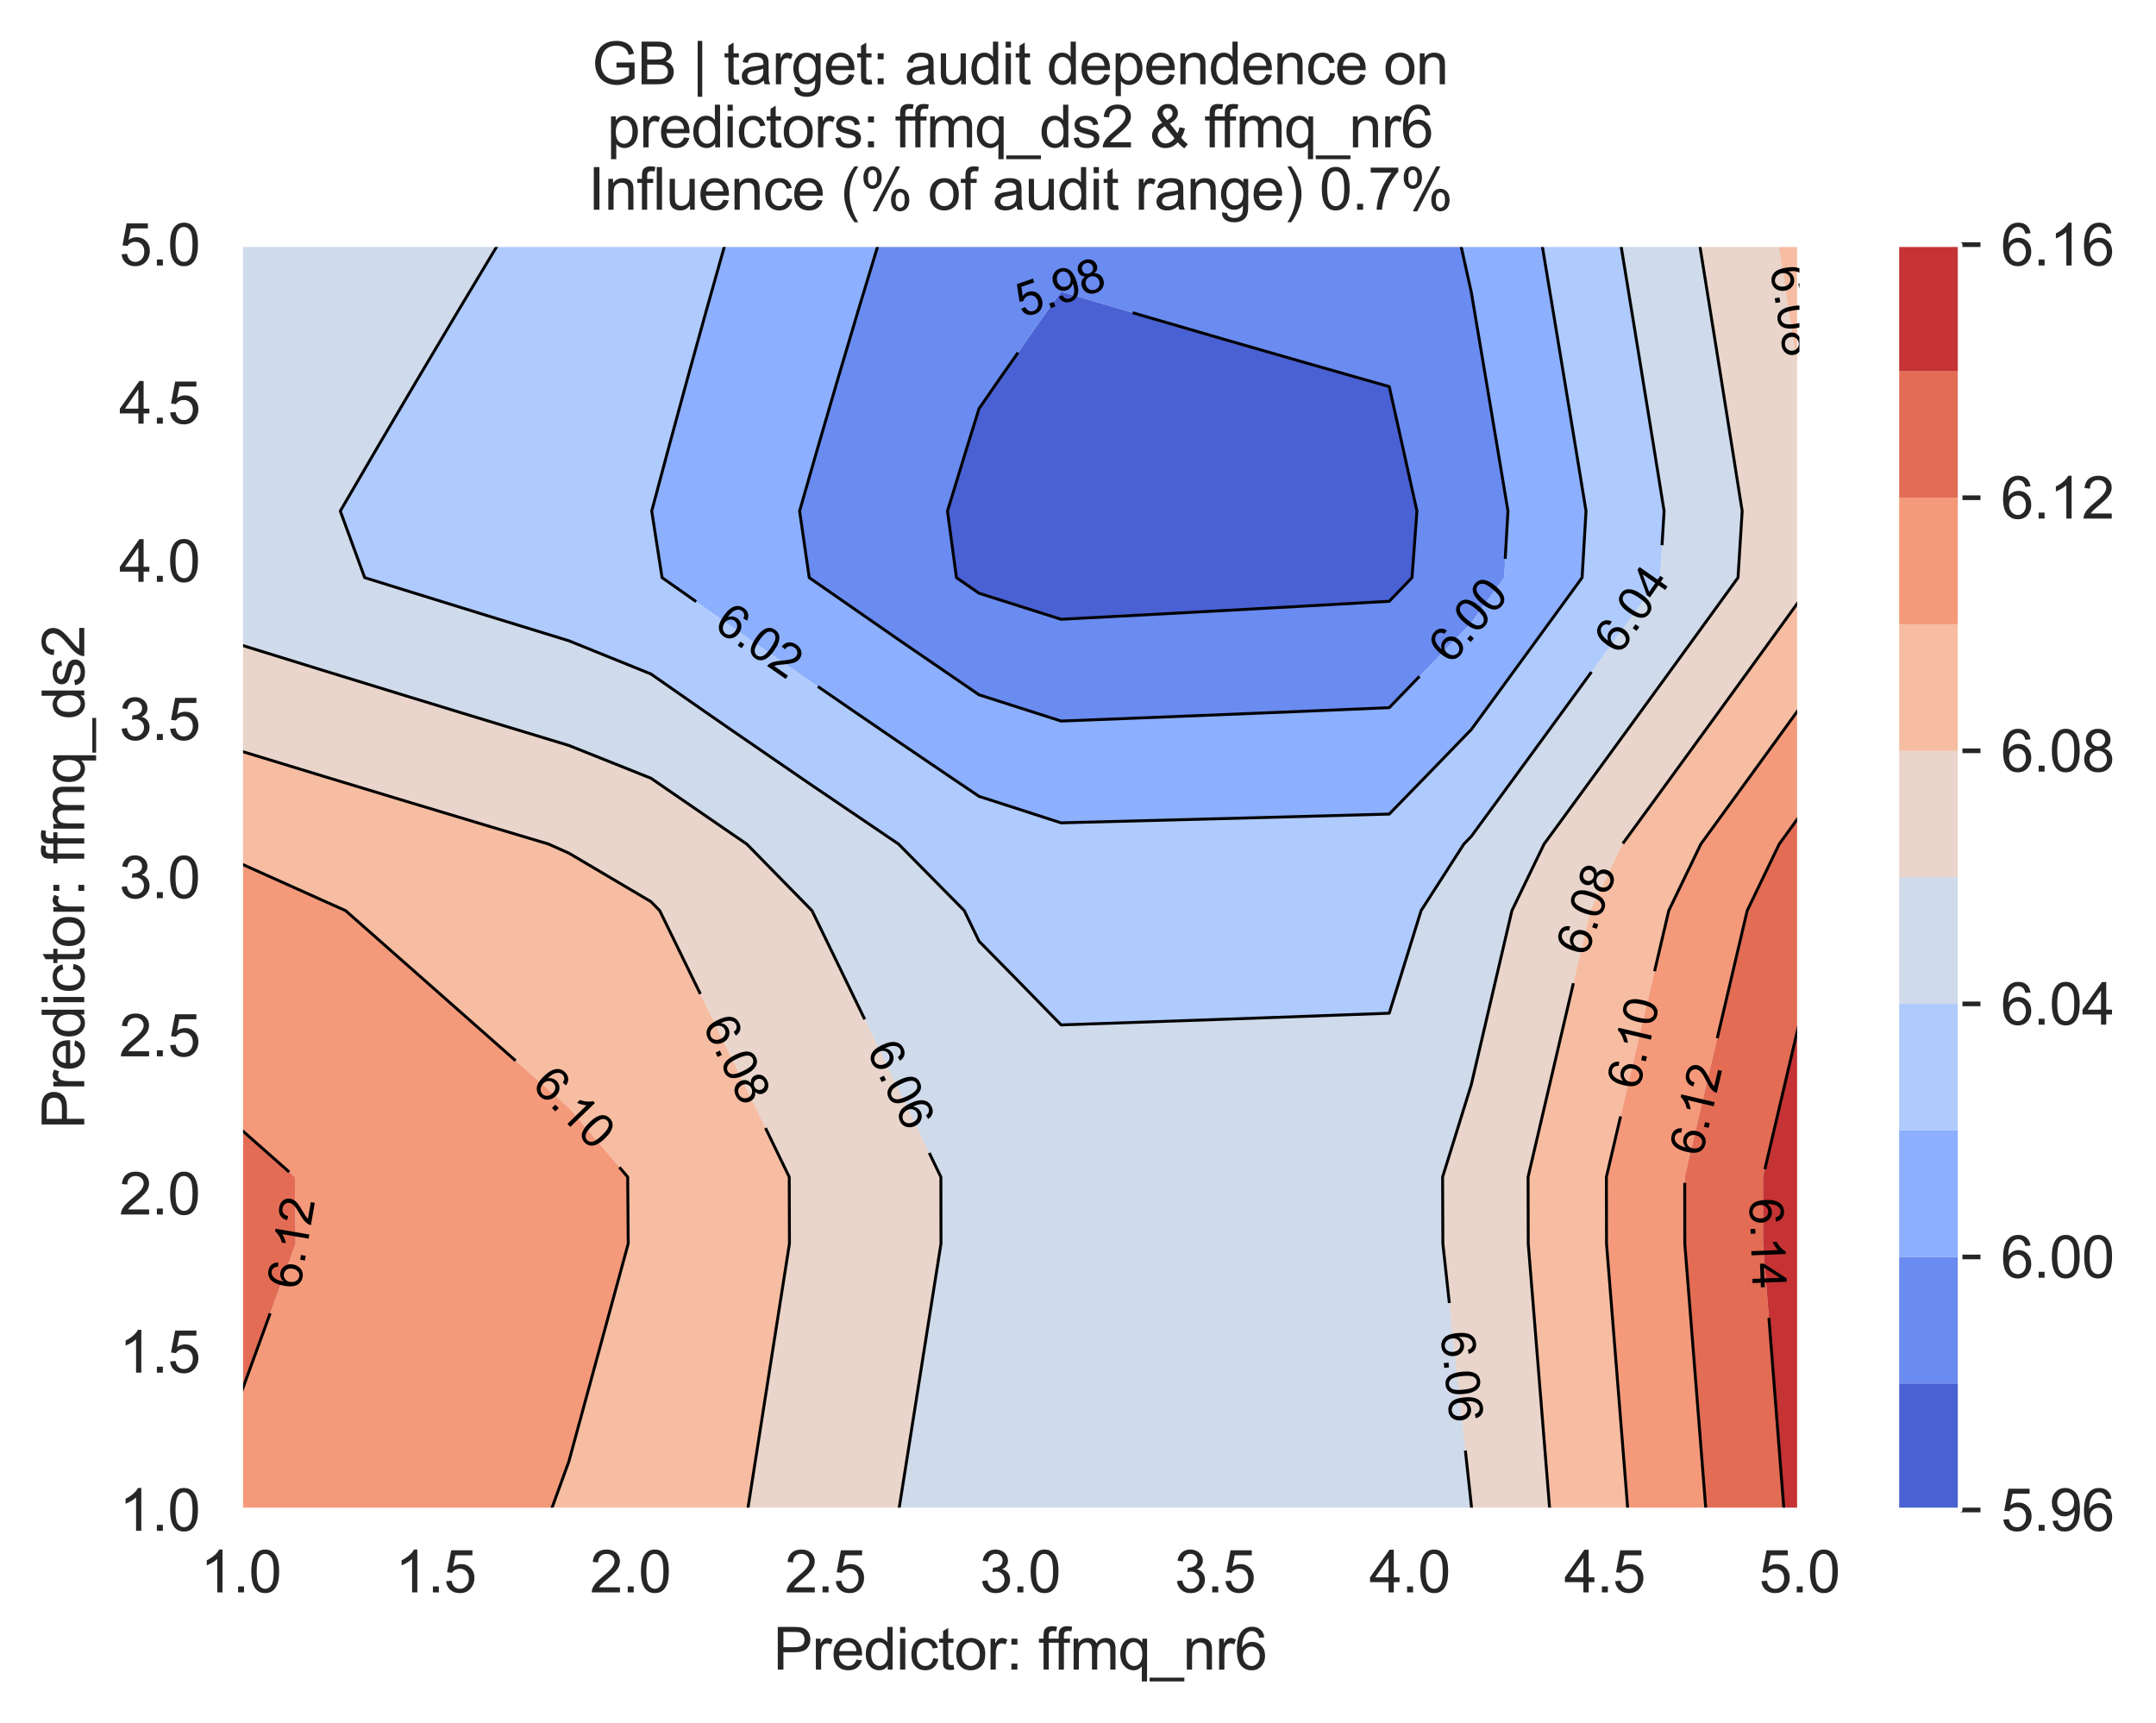 <?xml version="1.0" encoding="utf-8" standalone="no"?>
<!DOCTYPE svg PUBLIC "-//W3C//DTD SVG 1.1//EN"
  "http://www.w3.org/Graphics/SVG/1.1/DTD/svg11.dtd">
<svg xmlns:xlink="http://www.w3.org/1999/xlink" width="370.48pt" height="296.096pt" viewBox="0 0 370.48 296.096" xmlns="http://www.w3.org/2000/svg" version="1.1">
 <defs>
  <style type="text/css">*{stroke-linejoin: round; stroke-linecap: butt}</style>
 </defs>
 <g id="figure_1">
  <g id="patch_1">
   <path d="M 0 296.096 
L 370.48 296.096 
L 370.48 0 
L 0 0 
z
" style="fill: #ffffff"/>
  </g>
  <g id="axes_1">
   <g id="patch_2">
    <path d="M 41.367 259.483 
L 309.207 259.483 
L 309.207 42.043 
L 41.367 42.043 
z
" style="fill: #eaeaf2"/>
   </g>
   <g id="matplotlib.axis_1">
    <g id="xtick_1">
     <g id="line2d_1">
      <path d="M 41.367 259.483 
L 41.367 42.043 
" clip-path="url(#p0ecc3cd958)" style="fill: none; stroke: #ffffff; stroke-width: 0.8; stroke-linecap: round"/>
     </g>
     <g id="text_1">
      <!-- 1.0 -->
      <g style="fill: #262626" transform="translate(34.417 273.641)scale(0.1 -0.1)">
       <defs>
        <path id="ArialMT-31" d="M 2384 0 
L 1822 0 
L 1822 3584 
Q 1619 3391 1289 3197 
Q 959 3003 697 2906 
L 697 3450 
Q 1169 3672 1522 3987 
Q 1875 4303 2022 4600 
L 2384 4600 
L 2384 0 
z
" transform="scale(0.016)"/>
        <path id="ArialMT-2e" d="M 581 0 
L 581 641 
L 1222 641 
L 1222 0 
L 581 0 
z
" transform="scale(0.016)"/>
        <path id="ArialMT-30" d="M 266 2259 
Q 266 3072 433 3567 
Q 600 4063 929 4331 
Q 1259 4600 1759 4600 
Q 2128 4600 2406 4451 
Q 2684 4303 2865 4023 
Q 3047 3744 3150 3342 
Q 3253 2941 3253 2259 
Q 3253 1453 3087 958 
Q 2922 463 2592 192 
Q 2263 -78 1759 -78 
Q 1097 -78 719 397 
Q 266 969 266 2259 
z
M 844 2259 
Q 844 1131 1108 757 
Q 1372 384 1759 384 
Q 2147 384 2411 759 
Q 2675 1134 2675 2259 
Q 2675 3391 2411 3762 
Q 2147 4134 1753 4134 
Q 1366 4134 1134 3806 
Q 844 3388 844 2259 
z
" transform="scale(0.016)"/>
       </defs>
       <use xlink:href="#ArialMT-31"/>
       <use xlink:href="#ArialMT-2e" x="55.615"/>
       <use xlink:href="#ArialMT-30" x="83.398"/>
      </g>
     </g>
    </g>
    <g id="xtick_2">
     <g id="line2d_2">
      <path d="M 74.847 259.483 
L 74.847 42.043 
" clip-path="url(#p0ecc3cd958)" style="fill: none; stroke: #ffffff; stroke-width: 0.8; stroke-linecap: round"/>
     </g>
     <g id="text_2">
      <!-- 1.5 -->
      <g style="fill: #262626" transform="translate(67.897 273.641)scale(0.1 -0.1)">
       <defs>
        <path id="ArialMT-35" d="M 266 1200 
L 856 1250 
Q 922 819 1161 601 
Q 1400 384 1738 384 
Q 2144 384 2425 690 
Q 2706 997 2706 1503 
Q 2706 1984 2436 2262 
Q 2166 2541 1728 2541 
Q 1456 2541 1237 2417 
Q 1019 2294 894 2097 
L 366 2166 
L 809 4519 
L 3088 4519 
L 3088 3981 
L 1259 3981 
L 1013 2750 
Q 1425 3038 1878 3038 
Q 2478 3038 2890 2622 
Q 3303 2206 3303 1553 
Q 3303 931 2941 478 
Q 2500 -78 1738 -78 
Q 1113 -78 717 272 
Q 322 622 266 1200 
z
" transform="scale(0.016)"/>
       </defs>
       <use xlink:href="#ArialMT-31"/>
       <use xlink:href="#ArialMT-2e" x="55.615"/>
       <use xlink:href="#ArialMT-35" x="83.398"/>
      </g>
     </g>
    </g>
    <g id="xtick_3">
     <g id="line2d_3">
      <path d="M 108.327 259.483 
L 108.327 42.043 
" clip-path="url(#p0ecc3cd958)" style="fill: none; stroke: #ffffff; stroke-width: 0.8; stroke-linecap: round"/>
     </g>
     <g id="text_3">
      <!-- 2.0 -->
      <g style="fill: #262626" transform="translate(101.377 273.641)scale(0.1 -0.1)">
       <defs>
        <path id="ArialMT-32" d="M 3222 541 
L 3222 0 
L 194 0 
Q 188 203 259 391 
Q 375 700 629 1000 
Q 884 1300 1366 1694 
Q 2113 2306 2375 2664 
Q 2638 3022 2638 3341 
Q 2638 3675 2398 3904 
Q 2159 4134 1775 4134 
Q 1369 4134 1125 3890 
Q 881 3647 878 3216 
L 300 3275 
Q 359 3922 746 4261 
Q 1134 4600 1788 4600 
Q 2447 4600 2831 4234 
Q 3216 3869 3216 3328 
Q 3216 3053 3103 2787 
Q 2991 2522 2730 2228 
Q 2469 1934 1863 1422 
Q 1356 997 1212 845 
Q 1069 694 975 541 
L 3222 541 
z
" transform="scale(0.016)"/>
       </defs>
       <use xlink:href="#ArialMT-32"/>
       <use xlink:href="#ArialMT-2e" x="55.615"/>
       <use xlink:href="#ArialMT-30" x="83.398"/>
      </g>
     </g>
    </g>
    <g id="xtick_4">
     <g id="line2d_4">
      <path d="M 141.807 259.483 
L 141.807 42.043 
" clip-path="url(#p0ecc3cd958)" style="fill: none; stroke: #ffffff; stroke-width: 0.8; stroke-linecap: round"/>
     </g>
     <g id="text_4">
      <!-- 2.5 -->
      <g style="fill: #262626" transform="translate(134.857 273.641)scale(0.1 -0.1)">
       <use xlink:href="#ArialMT-32"/>
       <use xlink:href="#ArialMT-2e" x="55.615"/>
       <use xlink:href="#ArialMT-35" x="83.398"/>
      </g>
     </g>
    </g>
    <g id="xtick_5">
     <g id="line2d_5">
      <path d="M 175.287 259.483 
L 175.287 42.043 
" clip-path="url(#p0ecc3cd958)" style="fill: none; stroke: #ffffff; stroke-width: 0.8; stroke-linecap: round"/>
     </g>
     <g id="text_5">
      <!-- 3.0 -->
      <g style="fill: #262626" transform="translate(168.337 273.641)scale(0.1 -0.1)">
       <defs>
        <path id="ArialMT-33" d="M 269 1209 
L 831 1284 
Q 928 806 1161 595 
Q 1394 384 1728 384 
Q 2125 384 2398 659 
Q 2672 934 2672 1341 
Q 2672 1728 2419 1979 
Q 2166 2231 1775 2231 
Q 1616 2231 1378 2169 
L 1441 2663 
Q 1497 2656 1531 2656 
Q 1891 2656 2178 2843 
Q 2466 3031 2466 3422 
Q 2466 3731 2256 3934 
Q 2047 4138 1716 4138 
Q 1388 4138 1169 3931 
Q 950 3725 888 3313 
L 325 3413 
Q 428 3978 793 4289 
Q 1159 4600 1703 4600 
Q 2078 4600 2393 4439 
Q 2709 4278 2876 4000 
Q 3044 3722 3044 3409 
Q 3044 3113 2884 2869 
Q 2725 2625 2413 2481 
Q 2819 2388 3044 2092 
Q 3269 1797 3269 1353 
Q 3269 753 2831 336 
Q 2394 -81 1725 -81 
Q 1122 -81 723 278 
Q 325 638 269 1209 
z
" transform="scale(0.016)"/>
       </defs>
       <use xlink:href="#ArialMT-33"/>
       <use xlink:href="#ArialMT-2e" x="55.615"/>
       <use xlink:href="#ArialMT-30" x="83.398"/>
      </g>
     </g>
    </g>
    <g id="xtick_6">
     <g id="line2d_6">
      <path d="M 208.767 259.483 
L 208.767 42.043 
" clip-path="url(#p0ecc3cd958)" style="fill: none; stroke: #ffffff; stroke-width: 0.8; stroke-linecap: round"/>
     </g>
     <g id="text_6">
      <!-- 3.5 -->
      <g style="fill: #262626" transform="translate(201.817 273.641)scale(0.1 -0.1)">
       <use xlink:href="#ArialMT-33"/>
       <use xlink:href="#ArialMT-2e" x="55.615"/>
       <use xlink:href="#ArialMT-35" x="83.398"/>
      </g>
     </g>
    </g>
    <g id="xtick_7">
     <g id="line2d_7">
      <path d="M 242.247 259.483 
L 242.247 42.043 
" clip-path="url(#p0ecc3cd958)" style="fill: none; stroke: #ffffff; stroke-width: 0.8; stroke-linecap: round"/>
     </g>
     <g id="text_7">
      <!-- 4.0 -->
      <g style="fill: #262626" transform="translate(235.297 273.641)scale(0.1 -0.1)">
       <defs>
        <path id="ArialMT-34" d="M 2069 0 
L 2069 1097 
L 81 1097 
L 81 1613 
L 2172 4581 
L 2631 4581 
L 2631 1613 
L 3250 1613 
L 3250 1097 
L 2631 1097 
L 2631 0 
L 2069 0 
z
M 2069 1613 
L 2069 3678 
L 634 1613 
L 2069 1613 
z
" transform="scale(0.016)"/>
       </defs>
       <use xlink:href="#ArialMT-34"/>
       <use xlink:href="#ArialMT-2e" x="55.615"/>
       <use xlink:href="#ArialMT-30" x="83.398"/>
      </g>
     </g>
    </g>
    <g id="xtick_8">
     <g id="line2d_8">
      <path d="M 275.727 259.483 
L 275.727 42.043 
" clip-path="url(#p0ecc3cd958)" style="fill: none; stroke: #ffffff; stroke-width: 0.8; stroke-linecap: round"/>
     </g>
     <g id="text_8">
      <!-- 4.5 -->
      <g style="fill: #262626" transform="translate(268.777 273.641)scale(0.1 -0.1)">
       <use xlink:href="#ArialMT-34"/>
       <use xlink:href="#ArialMT-2e" x="55.615"/>
       <use xlink:href="#ArialMT-35" x="83.398"/>
      </g>
     </g>
    </g>
    <g id="xtick_9">
     <g id="line2d_9">
      <path d="M 309.207 259.483 
L 309.207 42.043 
" clip-path="url(#p0ecc3cd958)" style="fill: none; stroke: #ffffff; stroke-width: 0.8; stroke-linecap: round"/>
     </g>
     <g id="text_9">
      <!-- 5.0 -->
      <g style="fill: #262626" transform="translate(302.257 273.641)scale(0.1 -0.1)">
       <use xlink:href="#ArialMT-35"/>
       <use xlink:href="#ArialMT-2e" x="55.615"/>
       <use xlink:href="#ArialMT-30" x="83.398"/>
      </g>
     </g>
    </g>
    <g id="text_10">
     <!-- Predictor: ffmq_nr6 -->
     <g style="fill: #262626" transform="translate(132.861 286.908)scale(0.1 -0.1)">
      <defs>
       <path id="ArialMT-50" d="M 494 0 
L 494 4581 
L 2222 4581 
Q 2678 4581 2919 4538 
Q 3256 4481 3484 4323 
Q 3713 4166 3852 3881 
Q 3991 3597 3991 3256 
Q 3991 2672 3619 2267 
Q 3247 1863 2275 1863 
L 1100 1863 
L 1100 0 
L 494 0 
z
M 1100 2403 
L 2284 2403 
Q 2872 2403 3119 2622 
Q 3366 2841 3366 3238 
Q 3366 3525 3220 3729 
Q 3075 3934 2838 4000 
Q 2684 4041 2272 4041 
L 1100 4041 
L 1100 2403 
z
" transform="scale(0.016)"/>
       <path id="ArialMT-72" d="M 416 0 
L 416 3319 
L 922 3319 
L 922 2816 
Q 1116 3169 1280 3281 
Q 1444 3394 1641 3394 
Q 1925 3394 2219 3213 
L 2025 2691 
Q 1819 2813 1613 2813 
Q 1428 2813 1281 2702 
Q 1134 2591 1072 2394 
Q 978 2094 978 1738 
L 978 0 
L 416 0 
z
" transform="scale(0.016)"/>
       <path id="ArialMT-65" d="M 2694 1069 
L 3275 997 
Q 3138 488 2766 206 
Q 2394 -75 1816 -75 
Q 1088 -75 661 373 
Q 234 822 234 1631 
Q 234 2469 665 2931 
Q 1097 3394 1784 3394 
Q 2450 3394 2872 2941 
Q 3294 2488 3294 1666 
Q 3294 1616 3291 1516 
L 816 1516 
Q 847 969 1125 678 
Q 1403 388 1819 388 
Q 2128 388 2347 550 
Q 2566 713 2694 1069 
z
M 847 1978 
L 2700 1978 
Q 2663 2397 2488 2606 
Q 2219 2931 1791 2931 
Q 1403 2931 1139 2672 
Q 875 2413 847 1978 
z
" transform="scale(0.016)"/>
       <path id="ArialMT-64" d="M 2575 0 
L 2575 419 
Q 2259 -75 1647 -75 
Q 1250 -75 917 144 
Q 584 363 401 755 
Q 219 1147 219 1656 
Q 219 2153 384 2558 
Q 550 2963 881 3178 
Q 1213 3394 1622 3394 
Q 1922 3394 2156 3267 
Q 2391 3141 2538 2938 
L 2538 4581 
L 3097 4581 
L 3097 0 
L 2575 0 
z
M 797 1656 
Q 797 1019 1065 703 
Q 1334 388 1700 388 
Q 2069 388 2326 689 
Q 2584 991 2584 1609 
Q 2584 2291 2321 2609 
Q 2059 2928 1675 2928 
Q 1300 2928 1048 2622 
Q 797 2316 797 1656 
z
" transform="scale(0.016)"/>
       <path id="ArialMT-69" d="M 425 3934 
L 425 4581 
L 988 4581 
L 988 3934 
L 425 3934 
z
M 425 0 
L 425 3319 
L 988 3319 
L 988 0 
L 425 0 
z
" transform="scale(0.016)"/>
       <path id="ArialMT-63" d="M 2588 1216 
L 3141 1144 
Q 3050 572 2676 248 
Q 2303 -75 1759 -75 
Q 1078 -75 664 370 
Q 250 816 250 1647 
Q 250 2184 428 2587 
Q 606 2991 970 3192 
Q 1334 3394 1763 3394 
Q 2303 3394 2647 3120 
Q 2991 2847 3088 2344 
L 2541 2259 
Q 2463 2594 2264 2762 
Q 2066 2931 1784 2931 
Q 1359 2931 1093 2626 
Q 828 2322 828 1663 
Q 828 994 1084 691 
Q 1341 388 1753 388 
Q 2084 388 2306 591 
Q 2528 794 2588 1216 
z
" transform="scale(0.016)"/>
       <path id="ArialMT-74" d="M 1650 503 
L 1731 6 
Q 1494 -44 1306 -44 
Q 1000 -44 831 53 
Q 663 150 594 308 
Q 525 466 525 972 
L 525 2881 
L 113 2881 
L 113 3319 
L 525 3319 
L 525 4141 
L 1084 4478 
L 1084 3319 
L 1650 3319 
L 1650 2881 
L 1084 2881 
L 1084 941 
Q 1084 700 1114 631 
Q 1144 563 1211 522 
Q 1278 481 1403 481 
Q 1497 481 1650 503 
z
" transform="scale(0.016)"/>
       <path id="ArialMT-6f" d="M 213 1659 
Q 213 2581 725 3025 
Q 1153 3394 1769 3394 
Q 2453 3394 2887 2945 
Q 3322 2497 3322 1706 
Q 3322 1066 3130 698 
Q 2938 331 2570 128 
Q 2203 -75 1769 -75 
Q 1072 -75 642 372 
Q 213 819 213 1659 
z
M 791 1659 
Q 791 1022 1069 705 
Q 1347 388 1769 388 
Q 2188 388 2466 706 
Q 2744 1025 2744 1678 
Q 2744 2294 2464 2611 
Q 2184 2928 1769 2928 
Q 1347 2928 1069 2612 
Q 791 2297 791 1659 
z
" transform="scale(0.016)"/>
       <path id="ArialMT-3a" d="M 578 2678 
L 578 3319 
L 1219 3319 
L 1219 2678 
L 578 2678 
z
M 578 0 
L 578 641 
L 1219 641 
L 1219 0 
L 578 0 
z
" transform="scale(0.016)"/>
       <path id="ArialMT-20" transform="scale(0.016)"/>
       <path id="ArialMT-66" d="M 556 0 
L 556 2881 
L 59 2881 
L 59 3319 
L 556 3319 
L 556 3672 
Q 556 4006 616 4169 
Q 697 4388 901 4523 
Q 1106 4659 1475 4659 
Q 1713 4659 2000 4603 
L 1916 4113 
Q 1741 4144 1584 4144 
Q 1328 4144 1222 4034 
Q 1116 3925 1116 3625 
L 1116 3319 
L 1763 3319 
L 1763 2881 
L 1116 2881 
L 1116 0 
L 556 0 
z
" transform="scale(0.016)"/>
       <path id="ArialMT-6d" d="M 422 0 
L 422 3319 
L 925 3319 
L 925 2853 
Q 1081 3097 1340 3245 
Q 1600 3394 1931 3394 
Q 2300 3394 2536 3241 
Q 2772 3088 2869 2813 
Q 3263 3394 3894 3394 
Q 4388 3394 4653 3120 
Q 4919 2847 4919 2278 
L 4919 0 
L 4359 0 
L 4359 2091 
Q 4359 2428 4304 2576 
Q 4250 2725 4106 2815 
Q 3963 2906 3769 2906 
Q 3419 2906 3187 2673 
Q 2956 2441 2956 1928 
L 2956 0 
L 2394 0 
L 2394 2156 
Q 2394 2531 2256 2718 
Q 2119 2906 1806 2906 
Q 1569 2906 1367 2781 
Q 1166 2656 1075 2415 
Q 984 2175 984 1722 
L 984 0 
L 422 0 
z
" transform="scale(0.016)"/>
       <path id="ArialMT-71" d="M 2538 -1272 
L 2538 353 
Q 2406 169 2170 47 
Q 1934 -75 1669 -75 
Q 1078 -75 651 397 
Q 225 869 225 1691 
Q 225 2191 398 2587 
Q 572 2984 901 3189 
Q 1231 3394 1625 3394 
Q 2241 3394 2594 2875 
L 2594 3319 
L 3100 3319 
L 3100 -1272 
L 2538 -1272 
z
M 803 1669 
Q 803 1028 1072 708 
Q 1341 388 1716 388 
Q 2075 388 2334 692 
Q 2594 997 2594 1619 
Q 2594 2281 2320 2615 
Q 2047 2950 1678 2950 
Q 1313 2950 1058 2639 
Q 803 2328 803 1669 
z
" transform="scale(0.016)"/>
       <path id="ArialMT-5f" d="M -97 -1272 
L -97 -866 
L 3631 -866 
L 3631 -1272 
L -97 -1272 
z
" transform="scale(0.016)"/>
       <path id="ArialMT-6e" d="M 422 0 
L 422 3319 
L 928 3319 
L 928 2847 
Q 1294 3394 1984 3394 
Q 2284 3394 2536 3286 
Q 2788 3178 2913 3003 
Q 3038 2828 3088 2588 
Q 3119 2431 3119 2041 
L 3119 0 
L 2556 0 
L 2556 2019 
Q 2556 2363 2490 2533 
Q 2425 2703 2258 2804 
Q 2091 2906 1866 2906 
Q 1506 2906 1245 2678 
Q 984 2450 984 1813 
L 984 0 
L 422 0 
z
" transform="scale(0.016)"/>
       <path id="ArialMT-36" d="M 3184 3459 
L 2625 3416 
Q 2550 3747 2413 3897 
Q 2184 4138 1850 4138 
Q 1581 4138 1378 3988 
Q 1113 3794 959 3422 
Q 806 3050 800 2363 
Q 1003 2672 1297 2822 
Q 1591 2972 1913 2972 
Q 2475 2972 2870 2558 
Q 3266 2144 3266 1488 
Q 3266 1056 3080 686 
Q 2894 316 2569 119 
Q 2244 -78 1831 -78 
Q 1128 -78 684 439 
Q 241 956 241 2144 
Q 241 3472 731 4075 
Q 1159 4600 1884 4600 
Q 2425 4600 2770 4297 
Q 3116 3994 3184 3459 
z
M 888 1484 
Q 888 1194 1011 928 
Q 1134 663 1356 523 
Q 1578 384 1822 384 
Q 2178 384 2434 671 
Q 2691 959 2691 1453 
Q 2691 1928 2437 2201 
Q 2184 2475 1800 2475 
Q 1419 2475 1153 2201 
Q 888 1928 888 1484 
z
" transform="scale(0.016)"/>
      </defs>
      <use xlink:href="#ArialMT-50"/>
      <use xlink:href="#ArialMT-72" x="66.699"/>
      <use xlink:href="#ArialMT-65" x="100"/>
      <use xlink:href="#ArialMT-64" x="155.615"/>
      <use xlink:href="#ArialMT-69" x="211.23"/>
      <use xlink:href="#ArialMT-63" x="233.447"/>
      <use xlink:href="#ArialMT-74" x="283.447"/>
      <use xlink:href="#ArialMT-6f" x="311.23"/>
      <use xlink:href="#ArialMT-72" x="366.846"/>
      <use xlink:href="#ArialMT-3a" x="400.146"/>
      <use xlink:href="#ArialMT-20" x="427.93"/>
      <use xlink:href="#ArialMT-66" x="455.713"/>
      <use xlink:href="#ArialMT-66" x="481.746"/>
      <use xlink:href="#ArialMT-6d" x="509.529"/>
      <use xlink:href="#ArialMT-71" x="592.83"/>
      <use xlink:href="#ArialMT-5f" x="648.445"/>
      <use xlink:href="#ArialMT-6e" x="704.061"/>
      <use xlink:href="#ArialMT-72" x="759.676"/>
      <use xlink:href="#ArialMT-36" x="792.977"/>
     </g>
    </g>
   </g>
   <g id="matplotlib.axis_2">
    <g id="ytick_1">
     <g id="line2d_10">
      <path d="M 41.367 259.483 
L 309.207 259.483 
" clip-path="url(#p0ecc3cd958)" style="fill: none; stroke: #ffffff; stroke-width: 0.8; stroke-linecap: round"/>
     </g>
     <g id="text_11">
      <!-- 1.0 -->
      <g style="fill: #262626" transform="translate(20.467 263.062)scale(0.1 -0.1)">
       <use xlink:href="#ArialMT-31"/>
       <use xlink:href="#ArialMT-2e" x="55.615"/>
       <use xlink:href="#ArialMT-30" x="83.398"/>
      </g>
     </g>
    </g>
    <g id="ytick_2">
     <g id="line2d_11">
      <path d="M 41.367 232.303 
L 309.207 232.303 
" clip-path="url(#p0ecc3cd958)" style="fill: none; stroke: #ffffff; stroke-width: 0.8; stroke-linecap: round"/>
     </g>
     <g id="text_12">
      <!-- 1.5 -->
      <g style="fill: #262626" transform="translate(20.467 235.882)scale(0.1 -0.1)">
       <use xlink:href="#ArialMT-31"/>
       <use xlink:href="#ArialMT-2e" x="55.615"/>
       <use xlink:href="#ArialMT-35" x="83.398"/>
      </g>
     </g>
    </g>
    <g id="ytick_3">
     <g id="line2d_12">
      <path d="M 41.367 205.123 
L 309.207 205.123 
" clip-path="url(#p0ecc3cd958)" style="fill: none; stroke: #ffffff; stroke-width: 0.8; stroke-linecap: round"/>
     </g>
     <g id="text_13">
      <!-- 2.0 -->
      <g style="fill: #262626" transform="translate(20.467 208.702)scale(0.1 -0.1)">
       <use xlink:href="#ArialMT-32"/>
       <use xlink:href="#ArialMT-2e" x="55.615"/>
       <use xlink:href="#ArialMT-30" x="83.398"/>
      </g>
     </g>
    </g>
    <g id="ytick_4">
     <g id="line2d_13">
      <path d="M 41.367 177.943 
L 309.207 177.943 
" clip-path="url(#p0ecc3cd958)" style="fill: none; stroke: #ffffff; stroke-width: 0.8; stroke-linecap: round"/>
     </g>
     <g id="text_14">
      <!-- 2.5 -->
      <g style="fill: #262626" transform="translate(20.467 181.522)scale(0.1 -0.1)">
       <use xlink:href="#ArialMT-32"/>
       <use xlink:href="#ArialMT-2e" x="55.615"/>
       <use xlink:href="#ArialMT-35" x="83.398"/>
      </g>
     </g>
    </g>
    <g id="ytick_5">
     <g id="line2d_14">
      <path d="M 41.367 150.763 
L 309.207 150.763 
" clip-path="url(#p0ecc3cd958)" style="fill: none; stroke: #ffffff; stroke-width: 0.8; stroke-linecap: round"/>
     </g>
     <g id="text_15">
      <!-- 3.0 -->
      <g style="fill: #262626" transform="translate(20.467 154.342)scale(0.1 -0.1)">
       <use xlink:href="#ArialMT-33"/>
       <use xlink:href="#ArialMT-2e" x="55.615"/>
       <use xlink:href="#ArialMT-30" x="83.398"/>
      </g>
     </g>
    </g>
    <g id="ytick_6">
     <g id="line2d_15">
      <path d="M 41.367 123.583 
L 309.207 123.583 
" clip-path="url(#p0ecc3cd958)" style="fill: none; stroke: #ffffff; stroke-width: 0.8; stroke-linecap: round"/>
     </g>
     <g id="text_16">
      <!-- 3.5 -->
      <g style="fill: #262626" transform="translate(20.467 127.162)scale(0.1 -0.1)">
       <use xlink:href="#ArialMT-33"/>
       <use xlink:href="#ArialMT-2e" x="55.615"/>
       <use xlink:href="#ArialMT-35" x="83.398"/>
      </g>
     </g>
    </g>
    <g id="ytick_7">
     <g id="line2d_16">
      <path d="M 41.367 96.403 
L 309.207 96.403 
" clip-path="url(#p0ecc3cd958)" style="fill: none; stroke: #ffffff; stroke-width: 0.8; stroke-linecap: round"/>
     </g>
     <g id="text_17">
      <!-- 4.0 -->
      <g style="fill: #262626" transform="translate(20.467 99.982)scale(0.1 -0.1)">
       <use xlink:href="#ArialMT-34"/>
       <use xlink:href="#ArialMT-2e" x="55.615"/>
       <use xlink:href="#ArialMT-30" x="83.398"/>
      </g>
     </g>
    </g>
    <g id="ytick_8">
     <g id="line2d_17">
      <path d="M 41.367 69.223 
L 309.207 69.223 
" clip-path="url(#p0ecc3cd958)" style="fill: none; stroke: #ffffff; stroke-width: 0.8; stroke-linecap: round"/>
     </g>
     <g id="text_18">
      <!-- 4.5 -->
      <g style="fill: #262626" transform="translate(20.467 72.802)scale(0.1 -0.1)">
       <use xlink:href="#ArialMT-34"/>
       <use xlink:href="#ArialMT-2e" x="55.615"/>
       <use xlink:href="#ArialMT-35" x="83.398"/>
      </g>
     </g>
    </g>
    <g id="ytick_9">
     <g id="line2d_18">
      <path d="M 41.367 42.043 
L 309.207 42.043 
" clip-path="url(#p0ecc3cd958)" style="fill: none; stroke: #ffffff; stroke-width: 0.8; stroke-linecap: round"/>
     </g>
     <g id="text_19">
      <!-- 5.0 -->
      <g style="fill: #262626" transform="translate(20.467 45.622)scale(0.1 -0.1)">
       <use xlink:href="#ArialMT-35"/>
       <use xlink:href="#ArialMT-2e" x="55.615"/>
       <use xlink:href="#ArialMT-30" x="83.398"/>
      </g>
     </g>
    </g>
    <g id="text_20">
     <!-- Predictor: ffmq_ds2 -->
     <g style="fill: #262626" transform="translate(14.48 194.025)rotate(-90)scale(0.1 -0.1)">
      <defs>
       <path id="ArialMT-73" d="M 197 991 
L 753 1078 
Q 800 744 1014 566 
Q 1228 388 1613 388 
Q 2000 388 2187 545 
Q 2375 703 2375 916 
Q 2375 1106 2209 1216 
Q 2094 1291 1634 1406 
Q 1016 1563 777 1677 
Q 538 1791 414 1992 
Q 291 2194 291 2438 
Q 291 2659 392 2848 
Q 494 3038 669 3163 
Q 800 3259 1026 3326 
Q 1253 3394 1513 3394 
Q 1903 3394 2198 3281 
Q 2494 3169 2634 2976 
Q 2775 2784 2828 2463 
L 2278 2388 
Q 2241 2644 2061 2787 
Q 1881 2931 1553 2931 
Q 1166 2931 1000 2803 
Q 834 2675 834 2503 
Q 834 2394 903 2306 
Q 972 2216 1119 2156 
Q 1203 2125 1616 2013 
Q 2213 1853 2448 1751 
Q 2684 1650 2818 1456 
Q 2953 1263 2953 975 
Q 2953 694 2789 445 
Q 2625 197 2315 61 
Q 2006 -75 1616 -75 
Q 969 -75 630 194 
Q 291 463 197 991 
z
" transform="scale(0.016)"/>
      </defs>
      <use xlink:href="#ArialMT-50"/>
      <use xlink:href="#ArialMT-72" x="66.699"/>
      <use xlink:href="#ArialMT-65" x="100"/>
      <use xlink:href="#ArialMT-64" x="155.615"/>
      <use xlink:href="#ArialMT-69" x="211.23"/>
      <use xlink:href="#ArialMT-63" x="233.447"/>
      <use xlink:href="#ArialMT-74" x="283.447"/>
      <use xlink:href="#ArialMT-6f" x="311.23"/>
      <use xlink:href="#ArialMT-72" x="366.846"/>
      <use xlink:href="#ArialMT-3a" x="400.146"/>
      <use xlink:href="#ArialMT-20" x="427.93"/>
      <use xlink:href="#ArialMT-66" x="455.713"/>
      <use xlink:href="#ArialMT-66" x="481.746"/>
      <use xlink:href="#ArialMT-6d" x="509.529"/>
      <use xlink:href="#ArialMT-71" x="592.83"/>
      <use xlink:href="#ArialMT-5f" x="648.445"/>
      <use xlink:href="#ArialMT-64" x="704.061"/>
      <use xlink:href="#ArialMT-73" x="759.676"/>
      <use xlink:href="#ArialMT-32" x="809.676"/>
     </g>
    </g>
   </g>
   <g id="PathCollection_1">
    <path d="M 168.239 101.948 
L 182.336 106.419 
L 196.432 105.672 
L 210.529 104.908 
L 224.626 104.126 
L 238.723 103.328 
L 242.635 99.264 
L 243.484 87.82 
L 240.941 76.376 
L 238.723 66.431 
L 233.437 64.932 
L 224.626 62.419 
L 210.529 58.365 
L 196.432 54.267 
L 193.765 53.487 
L 182.336 50.127 
L 179.937 53.487 
L 171.89 64.932 
L 168.239 70.211 
L 166.322 76.376 
L 162.811 87.82 
L 164.35 99.264 
z
" clip-path="url(#p0ecc3cd958)" style="fill: #4961d2"/>
   </g>
   <g id="PathCollection_2">
    <path d="M 182.336 123.91 
L 196.432 123.354 
L 210.529 122.785 
L 224.626 122.204 
L 225.858 122.153 
L 238.723 121.61 
L 249.256 110.708 
L 252.82 107.003 
L 258.465 99.264 
L 259.124 87.82 
L 257.216 76.376 
L 255.3 64.932 
L 253.374 53.487 
L 252.82 50.203 
L 251.009 42.043 
L 238.723 42.043 
L 224.626 42.043 
L 210.529 42.043 
L 196.432 42.043 
L 182.336 42.043 
L 168.239 42.043 
L 154.142 42.043 
L 150.901 42.043 
L 147.435 53.487 
L 144.03 64.932 
L 140.686 76.376 
L 140.045 78.593 
L 137.401 87.82 
L 139.058 99.264 
L 140.045 99.954 
L 154.142 109.74 
L 155.547 110.708 
L 168.239 119.4 
L 176.849 122.153 
z
M 164.35 99.264 
L 162.811 87.82 
L 166.322 76.376 
L 168.239 70.211 
L 171.89 64.932 
L 179.937 53.487 
L 182.336 50.127 
L 193.765 53.487 
L 196.432 54.267 
L 210.529 58.365 
L 224.626 62.419 
L 233.437 64.932 
L 238.723 66.431 
L 240.941 76.376 
L 243.484 87.82 
L 242.635 99.264 
L 238.723 103.328 
L 224.626 104.126 
L 210.529 104.908 
L 196.432 105.672 
L 182.336 106.419 
L 168.239 101.948 
z
" clip-path="url(#p0ecc3cd958)" style="fill: #6a8bef"/>
   </g>
   <g id="PathCollection_3">
    <path d="M 168.239 136.852 
L 182.336 141.401 
L 196.432 141.036 
L 210.529 140.663 
L 224.626 140.282 
L 238.723 139.892 
L 244.849 133.597 
L 252.82 125.368 
L 255.172 122.153 
L 263.528 110.708 
L 266.917 106.058 
L 271.861 99.264 
L 272.539 87.82 
L 270.663 76.376 
L 268.778 64.932 
L 266.917 53.684 
L 266.884 53.487 
L 264.981 42.043 
L 252.82 42.043 
L 251.009 42.043 
L 252.82 50.203 
L 253.374 53.487 
L 255.3 64.932 
L 257.216 76.376 
L 259.124 87.82 
L 258.465 99.264 
L 252.82 107.003 
L 249.256 110.708 
L 238.723 121.61 
L 225.858 122.153 
L 224.626 122.204 
L 210.529 122.785 
L 196.432 123.354 
L 182.336 123.91 
L 176.849 122.153 
L 168.239 119.4 
L 155.547 110.708 
L 154.142 109.74 
L 140.045 99.954 
L 139.058 99.264 
L 137.401 87.82 
L 140.045 78.593 
L 140.686 76.376 
L 144.03 64.932 
L 147.435 53.487 
L 150.901 42.043 
L 140.045 42.043 
L 125.948 42.043 
L 124.566 42.043 
L 121.337 53.487 
L 118.166 64.932 
L 115.051 76.376 
L 111.99 87.82 
L 113.766 99.264 
L 125.948 107.835 
L 130.063 110.708 
L 140.045 117.633 
L 146.61 122.153 
L 154.142 127.305 
L 163.412 133.597 
z
" clip-path="url(#p0ecc3cd958)" style="fill: #8caffe"/>
   </g>
   <g id="PathCollection_4">
    <path d="M 182.336 176.125 
L 196.432 175.642 
L 210.529 175.146 
L 224.626 174.636 
L 238.723 174.113 
L 240.645 167.929 
L 244.198 156.485 
L 251.549 145.041 
L 252.82 143.734 
L 260.244 133.597 
L 266.917 124.466 
L 268.605 122.153 
L 276.942 110.708 
L 281.014 105.109 
L 285.257 99.264 
L 285.954 87.82 
L 284.11 76.376 
L 282.256 64.932 
L 281.014 57.289 
L 280.394 53.487 
L 278.523 42.043 
L 266.917 42.043 
L 264.981 42.043 
L 266.884 53.487 
L 266.917 53.684 
L 268.778 64.932 
L 270.663 76.376 
L 272.539 87.82 
L 271.861 99.264 
L 266.917 106.058 
L 263.528 110.708 
L 255.172 122.153 
L 252.82 125.368 
L 244.849 133.597 
L 238.723 139.892 
L 224.626 140.282 
L 210.529 140.663 
L 196.432 141.036 
L 182.336 141.401 
L 168.239 136.852 
L 163.412 133.597 
L 154.142 127.305 
L 146.61 122.153 
L 140.045 117.633 
L 130.063 110.708 
L 125.948 107.835 
L 113.766 99.264 
L 111.99 87.82 
L 115.051 76.376 
L 118.166 64.932 
L 121.337 53.487 
L 124.566 42.043 
L 111.851 42.043 
L 97.755 42.043 
L 85.56 42.043 
L 83.658 45.2 
L 78.69 53.487 
L 71.887 64.932 
L 69.561 68.87 
L 65.149 76.376 
L 58.476 87.82 
L 62.666 99.264 
L 69.561 101.411 
L 83.658 105.777 
L 97.755 110.114 
L 99.218 110.708 
L 111.851 115.82 
L 120.931 122.153 
L 125.948 125.63 
L 137.534 133.597 
L 140.045 135.312 
L 154.142 144.87 
L 154.396 145.041 
L 165.694 156.485 
L 168.239 161.75 
L 174.326 167.929 
z
" clip-path="url(#p0ecc3cd958)" style="fill: #afcafc"/>
   </g>
   <g id="PathCollection_5">
    <path d="M 168.239 259.483 
L 182.336 259.483 
L 196.432 259.483 
L 210.529 259.483 
L 224.626 259.483 
L 238.723 259.483 
L 252.82 259.483 
L 252.89 259.483 
L 252.82 258.615 
L 251.672 248.039 
L 250.429 236.595 
L 249.185 225.15 
L 247.938 213.706 
L 247.892 202.262 
L 251.447 190.818 
L 252.82 186.396 
L 254.458 179.374 
L 257.13 167.929 
L 259.803 156.485 
L 265.331 145.041 
L 266.917 142.874 
L 273.696 133.597 
L 281.014 123.56 
L 282.038 122.153 
L 290.357 110.708 
L 295.11 104.155 
L 298.653 99.264 
L 299.37 87.82 
L 297.556 76.376 
L 295.734 64.932 
L 295.11 61.024 
L 293.904 53.487 
L 292.065 42.043 
L 281.014 42.043 
L 278.523 42.043 
L 280.394 53.487 
L 281.014 57.289 
L 282.256 64.932 
L 284.11 76.376 
L 285.954 87.82 
L 285.257 99.264 
L 281.014 105.109 
L 276.942 110.708 
L 268.605 122.153 
L 266.917 124.466 
L 260.244 133.597 
L 252.82 143.734 
L 251.549 145.041 
L 244.198 156.485 
L 240.645 167.929 
L 238.723 174.113 
L 224.626 174.636 
L 210.529 175.146 
L 196.432 175.642 
L 182.336 176.125 
L 174.326 167.929 
L 168.239 161.75 
L 165.694 156.485 
L 154.396 145.041 
L 154.142 144.87 
L 140.045 135.312 
L 137.534 133.597 
L 125.948 125.63 
L 120.931 122.153 
L 111.851 115.82 
L 99.218 110.708 
L 97.755 110.114 
L 83.658 105.777 
L 69.561 101.411 
L 62.666 99.264 
L 58.476 87.82 
L 65.149 76.376 
L 69.561 68.87 
L 71.887 64.932 
L 78.69 53.487 
L 83.658 45.2 
L 85.56 42.043 
L 83.658 42.043 
L 69.561 42.043 
L 55.464 42.043 
L 41.367 42.043 
L 41.367 53.487 
L 41.367 64.932 
L 41.367 76.376 
L 41.367 87.82 
L 41.367 99.264 
L 41.367 110.708 
L 41.367 110.823 
L 55.464 115.188 
L 69.561 119.522 
L 78.166 122.153 
L 83.658 123.826 
L 97.755 128.101 
L 111.514 133.597 
L 111.851 133.731 
L 125.948 143.424 
L 128.318 145.041 
L 139.528 156.485 
L 140.045 157.55 
L 145.083 167.929 
L 150.627 179.374 
L 154.142 186.643 
L 156.158 190.818 
L 161.679 202.262 
L 161.696 213.706 
L 159.884 225.15 
L 158.073 236.595 
L 156.265 248.039 
L 154.458 259.483 
z
" clip-path="url(#p0ecc3cd958)" style="fill: #cfdaea"/>
   </g>
   <g id="PathCollection_6">
    <path d="M 140.045 259.483 
L 154.142 259.483 
L 154.458 259.483 
L 156.265 248.039 
L 158.073 236.595 
L 159.884 225.15 
L 161.696 213.706 
L 161.679 202.262 
L 156.158 190.818 
L 154.142 186.643 
L 150.627 179.374 
L 145.083 167.929 
L 140.045 157.55 
L 139.528 156.485 
L 128.318 145.041 
L 125.948 143.424 
L 111.851 133.731 
L 111.514 133.597 
L 97.755 128.101 
L 83.658 123.826 
L 78.166 122.153 
L 69.561 119.522 
L 55.464 115.188 
L 41.367 110.823 
L 41.367 122.153 
L 41.367 129.06 
L 55.464 133.361 
L 56.24 133.597 
L 69.561 137.632 
L 83.658 141.875 
L 94.243 145.041 
L 97.755 146.608 
L 111.851 154.936 
L 113.362 156.485 
L 118.944 167.929 
L 124.515 179.374 
L 125.948 182.321 
L 130.075 190.818 
L 135.622 202.262 
L 135.657 213.706 
L 133.859 225.15 
L 132.063 236.595 
L 130.269 248.039 
L 128.477 259.483 
z
" clip-path="url(#p0ecc3cd958)" style="fill: #e9d5cb"/>
    <path d="M 252.82 258.615 
L 252.89 259.483 
L 266.305 259.483 
L 265.383 248.039 
L 264.459 236.595 
L 263.534 225.15 
L 262.607 213.706 
L 262.58 202.262 
L 265.252 190.818 
L 266.917 183.692 
L 267.926 179.374 
L 270.602 167.929 
L 273.28 156.485 
L 278.801 145.041 
L 281.014 142.01 
L 287.147 133.597 
L 295.11 122.649 
L 295.471 122.153 
L 303.772 110.708 
L 309.207 103.197 
L 309.207 99.264 
L 309.207 87.82 
L 309.207 76.376 
L 309.207 64.932 
L 309.207 64.897 
L 307.414 53.487 
L 305.607 42.043 
L 295.11 42.043 
L 292.065 42.043 
L 293.904 53.487 
L 295.11 61.024 
L 295.734 64.932 
L 297.556 76.376 
L 299.37 87.82 
L 298.653 99.264 
L 295.11 104.155 
L 290.357 110.708 
L 282.038 122.153 
L 281.014 123.56 
L 273.696 133.597 
L 266.917 142.874 
L 265.331 145.041 
L 259.803 156.485 
L 257.13 167.929 
L 254.458 179.374 
L 252.82 186.396 
L 251.447 190.818 
L 247.892 202.262 
L 247.938 213.706 
L 249.185 225.15 
L 250.429 236.595 
L 251.672 248.039 
z
" clip-path="url(#p0ecc3cd958)" style="fill: #e9d5cb"/>
   </g>
   <g id="PathCollection_7">
    <path d="M 97.755 259.483 
L 111.851 259.483 
L 125.948 259.483 
L 128.477 259.483 
L 130.269 248.039 
L 132.063 236.595 
L 133.859 225.15 
L 135.657 213.706 
L 135.622 202.262 
L 130.075 190.818 
L 125.948 182.321 
L 124.515 179.374 
L 118.944 167.929 
L 113.362 156.485 
L 111.851 154.936 
L 97.755 146.608 
L 94.243 145.041 
L 83.658 141.875 
L 69.561 137.632 
L 56.24 133.597 
L 55.464 133.361 
L 41.367 129.06 
L 41.367 133.597 
L 41.367 145.041 
L 41.367 148.404 
L 55.464 154.733 
L 59.38 156.485 
L 69.561 165.469 
L 72.348 167.929 
L 83.658 177.915 
L 85.309 179.374 
L 97.755 190.37 
L 98.135 190.818 
L 107.862 202.262 
L 107.952 213.706 
L 104.833 225.15 
L 101.715 236.595 
L 98.597 248.039 
L 97.755 251.13 
L 94.721 259.483 
z
" clip-path="url(#p0ecc3cd958)" style="fill: #f6bda2"/>
    <path d="M 266.917 259.483 
L 279.72 259.483 
L 278.807 248.039 
L 277.892 236.595 
L 276.976 225.15 
L 276.058 213.706 
L 276.038 202.262 
L 278.715 190.818 
L 281.014 180.998 
L 281.394 179.374 
L 284.074 167.929 
L 286.756 156.485 
L 292.271 145.041 
L 295.11 141.142 
L 300.599 133.597 
L 308.904 122.153 
L 309.207 121.734 
L 309.207 110.708 
L 309.207 103.197 
L 303.772 110.708 
L 295.471 122.153 
L 295.11 122.649 
L 287.147 133.597 
L 281.014 142.01 
L 278.801 145.041 
L 273.28 156.485 
L 270.602 167.929 
L 267.926 179.374 
L 266.917 183.692 
L 265.252 190.818 
L 262.58 202.262 
L 262.607 213.706 
L 263.534 225.15 
L 264.459 236.595 
L 265.383 248.039 
L 266.305 259.483 
z
" clip-path="url(#p0ecc3cd958)" style="fill: #f6bda2"/>
    <path d="M 309.207 64.897 
L 309.207 53.487 
L 309.207 42.043 
L 305.607 42.043 
L 307.414 53.487 
z
" clip-path="url(#p0ecc3cd958)" style="fill: #f6bda2"/>
   </g>
   <g id="PathCollection_8">
    <path d="M 55.464 259.483 
L 69.561 259.483 
L 83.658 259.483 
L 94.721 259.483 
L 97.755 251.13 
L 98.597 248.039 
L 101.715 236.595 
L 104.833 225.15 
L 107.952 213.706 
L 107.862 202.262 
L 98.135 190.818 
L 97.755 190.37 
L 85.309 179.374 
L 83.658 177.915 
L 72.348 167.929 
L 69.561 165.469 
L 59.38 156.485 
L 55.464 154.733 
L 41.367 148.404 
L 41.367 156.485 
L 41.367 167.929 
L 41.367 179.374 
L 41.367 190.818 
L 41.367 194.045 
L 50.674 202.262 
L 50.789 213.706 
L 46.622 225.15 
L 42.451 236.595 
L 41.367 239.568 
L 41.367 248.039 
L 41.367 259.483 
z
" clip-path="url(#p0ecc3cd958)" style="fill: #f49a7b"/>
    <path d="M 281.014 259.483 
L 293.135 259.483 
L 292.231 248.039 
L 291.325 236.595 
L 290.417 225.15 
L 289.509 213.706 
L 289.497 202.262 
L 292.178 190.818 
L 294.861 179.374 
L 295.11 178.313 
L 297.546 167.929 
L 300.233 156.485 
L 305.741 145.041 
L 309.207 140.27 
L 309.207 133.597 
L 309.207 122.153 
L 309.207 121.734 
L 308.904 122.153 
L 300.599 133.597 
L 295.11 141.142 
L 292.271 145.041 
L 286.756 156.485 
L 284.074 167.929 
L 281.394 179.374 
L 281.014 180.998 
L 278.715 190.818 
L 276.038 202.262 
L 276.058 213.706 
L 276.976 225.15 
L 277.892 236.595 
L 278.807 248.039 
L 279.72 259.483 
z
" clip-path="url(#p0ecc3cd958)" style="fill: #f49a7b"/>
   </g>
   <g id="PathCollection_9">
    <path d="M 295.11 259.483 
L 306.55 259.483 
L 305.654 248.039 
L 304.757 236.595 
L 303.859 225.15 
L 302.96 213.706 
L 302.956 202.262 
L 305.642 190.818 
L 308.329 179.374 
L 309.207 175.637 
L 309.207 167.929 
L 309.207 156.485 
L 309.207 145.041 
L 309.207 140.27 
L 305.741 145.041 
L 300.233 156.485 
L 297.546 167.929 
L 295.11 178.313 
L 294.861 179.374 
L 292.178 190.818 
L 289.497 202.262 
L 289.509 213.706 
L 290.417 225.15 
L 291.325 236.595 
L 292.231 248.039 
L 293.135 259.483 
z
" clip-path="url(#p0ecc3cd958)" style="fill: #e36c55"/>
    <path d="M 42.451 236.595 
L 46.622 225.15 
L 50.789 213.706 
L 50.674 202.262 
L 41.367 194.045 
L 41.367 202.262 
L 41.367 213.706 
L 41.367 225.15 
L 41.367 236.595 
L 41.367 239.568 
z
" clip-path="url(#p0ecc3cd958)" style="fill: #e36c55"/>
   </g>
   <g id="PathCollection_10">
    <path d="M 309.207 259.483 
L 309.207 248.039 
L 309.207 236.595 
L 309.207 225.15 
L 309.207 213.706 
L 309.207 202.262 
L 309.207 190.818 
L 309.207 179.374 
L 309.207 175.637 
L 308.329 179.374 
L 305.642 190.818 
L 302.956 202.262 
L 302.96 213.706 
L 303.859 225.15 
L 304.757 236.595 
L 305.654 248.039 
L 306.55 259.483 
z
" clip-path="url(#p0ecc3cd958)" style="fill: #c53334"/>
   </g>
   <g id="PathCollection_11"/>
   <g id="PathCollection_12">
    <path d="M 194.628 53.74 
L 196.432 54.267 
L 210.529 58.365 
L 224.626 62.419 
L 233.437 64.932 
L 238.723 66.431 
L 240.941 76.376 
L 243.484 87.82 
L 242.635 99.264 
L 238.723 103.328 
L 224.626 104.126 
L 210.529 104.908 
L 196.432 105.672 
L 182.336 106.419 
L 168.239 101.948 
L 164.35 99.264 
L 162.811 87.82 
L 166.322 76.376 
L 168.239 70.211 
L 171.89 64.932 
L 174.942 60.591 
" clip-path="url(#p0ecc3cd958)" style="fill: none; stroke: #000000; stroke-width: 0.5"/>
   </g>
   <g id="PathCollection_13">
    <path d="M 251.009 42.043 
L 252.82 50.203 
L 253.374 53.487 
L 255.3 64.932 
L 257.216 76.376 
L 259.124 87.82 
L 258.651 96.036 
" clip-path="url(#p0ecc3cd958)" style="fill: none; stroke: #000000; stroke-width: 0.5"/>
    <path d="M 243.926 116.225 
L 238.723 121.61 
L 225.858 122.153 
L 224.626 122.204 
L 210.529 122.785 
L 196.432 123.354 
L 182.336 123.91 
L 176.849 122.153 
L 168.239 119.4 
L 155.547 110.708 
L 154.142 109.74 
L 140.045 99.954 
L 139.058 99.264 
L 137.401 87.82 
L 140.045 78.593 
L 140.686 76.376 
L 144.03 64.932 
L 147.435 53.487 
L 150.901 42.043 
" clip-path="url(#p0ecc3cd958)" style="fill: none; stroke: #000000; stroke-width: 0.5"/>
   </g>
   <g id="PathCollection_14">
    <path d="M 264.981 42.043 
L 266.884 53.487 
L 266.917 53.684 
L 268.778 64.932 
L 270.663 76.376 
L 272.539 87.82 
L 271.861 99.264 
L 266.917 106.058 
L 263.528 110.708 
L 255.172 122.153 
L 252.82 125.368 
L 244.849 133.597 
L 238.723 139.892 
L 224.626 140.282 
L 210.529 140.663 
L 196.432 141.036 
L 182.336 141.401 
L 168.239 136.852 
L 163.412 133.597 
L 154.142 127.305 
L 146.61 122.153 
L 140.54 117.974 
" clip-path="url(#p0ecc3cd958)" style="fill: none; stroke: #000000; stroke-width: 0.5"/>
    <path d="M 119.625 103.386 
L 113.766 99.264 
L 111.99 87.82 
L 115.051 76.376 
L 118.166 64.932 
L 121.337 53.487 
L 124.566 42.043 
" clip-path="url(#p0ecc3cd958)" style="fill: none; stroke: #000000; stroke-width: 0.5"/>
   </g>
   <g id="PathCollection_15">
    <path d="M 278.523 42.043 
L 280.394 53.487 
L 281.014 57.289 
L 282.256 64.932 
L 284.11 76.376 
L 285.954 87.82 
L 285.597 93.685 
" clip-path="url(#p0ecc3cd958)" style="fill: none; stroke: #000000; stroke-width: 0.5"/>
    <path d="M 273.474 115.469 
L 268.605 122.153 
L 266.917 124.466 
L 260.244 133.597 
L 252.82 143.734 
L 251.549 145.041 
L 244.198 156.485 
L 240.645 167.929 
L 238.723 174.113 
L 224.626 174.636 
L 210.529 175.146 
L 196.432 175.642 
L 182.336 176.125 
L 174.326 167.929 
L 168.239 161.75 
L 165.694 156.485 
L 154.396 145.041 
L 154.142 144.87 
L 140.045 135.312 
L 137.534 133.597 
L 125.948 125.63 
L 120.931 122.153 
L 111.851 115.82 
L 99.218 110.708 
L 97.755 110.114 
L 83.658 105.777 
L 69.561 101.411 
L 62.666 99.264 
L 58.476 87.82 
L 65.149 76.376 
L 69.561 68.87 
L 71.887 64.932 
L 78.69 53.487 
L 83.658 45.2 
L 85.56 42.043 
" clip-path="url(#p0ecc3cd958)" style="fill: none; stroke: #000000; stroke-width: 0.5"/>
   </g>
   <g id="PathCollection_16">
    <path d="M 154.458 259.483 
L 156.265 248.039 
L 158.073 236.595 
L 159.884 225.15 
L 161.696 213.706 
L 161.679 202.262 
L 159.684 198.126 
" clip-path="url(#p0ecc3cd958)" style="fill: none; stroke: #000000; stroke-width: 0.5"/>
    <path d="M 148.589 175.166 
L 145.083 167.929 
L 140.045 157.55 
L 139.528 156.485 
L 128.318 145.041 
L 125.948 143.424 
L 111.851 133.731 
L 111.514 133.597 
L 97.755 128.101 
L 83.658 123.826 
L 78.166 122.153 
L 69.561 119.522 
L 55.464 115.188 
L 41.367 110.823 
" clip-path="url(#p0ecc3cd958)" style="fill: none; stroke: #000000; stroke-width: 0.5"/>
    <path d="M 292.065 42.043 
L 293.904 53.487 
L 295.11 61.024 
L 295.734 64.932 
L 297.556 76.376 
L 299.37 87.82 
L 298.653 99.264 
L 295.11 104.155 
L 290.357 110.708 
L 282.038 122.153 
L 281.014 123.56 
L 273.696 133.597 
L 266.917 142.874 
L 265.331 145.041 
L 259.803 156.485 
L 257.13 167.929 
L 254.458 179.374 
L 252.82 186.396 
L 251.447 190.818 
L 247.892 202.262 
L 247.938 213.706 
L 249.05 223.919 
" clip-path="url(#p0ecc3cd958)" style="fill: none; stroke: #000000; stroke-width: 0.5"/>
    <path d="M 251.806 249.27 
L 252.82 258.615 
L 252.89 259.483 
" clip-path="url(#p0ecc3cd958)" style="fill: none; stroke: #000000; stroke-width: 0.5"/>
   </g>
   <g id="PathCollection_17">
    <path d="M 128.477 259.483 
L 130.269 248.039 
L 132.063 236.595 
L 133.859 225.15 
L 135.657 213.706 
L 135.622 202.262 
L 131.543 193.847 
" clip-path="url(#p0ecc3cd958)" style="fill: none; stroke: #000000; stroke-width: 0.5"/>
    <path d="M 120.342 170.8 
L 118.944 167.929 
L 113.362 156.485 
L 111.851 154.936 
L 97.755 146.608 
L 94.243 145.041 
L 83.658 141.875 
L 69.561 137.632 
L 56.24 133.597 
L 55.464 133.361 
L 41.367 129.06 
" clip-path="url(#p0ecc3cd958)" style="fill: none; stroke: #000000; stroke-width: 0.5"/>
    <path d="M 309.207 103.197 
L 303.772 110.708 
L 295.471 122.153 
L 295.11 122.649 
L 287.147 133.597 
L 281.014 142.01 
L 278.863 144.955 
" clip-path="url(#p0ecc3cd958)" style="fill: none; stroke: #000000; stroke-width: 0.5"/>
    <path d="M 270.361 168.961 
L 267.926 179.374 
L 266.917 183.692 
L 265.252 190.818 
L 262.58 202.262 
L 262.607 213.706 
L 263.534 225.15 
L 264.459 236.595 
L 265.383 248.039 
L 266.305 259.483 
" clip-path="url(#p0ecc3cd958)" style="fill: none; stroke: #000000; stroke-width: 0.5"/>
   </g>
   <g id="PathCollection_18">
    <path d="M 94.721 259.483 
L 97.755 251.13 
L 98.597 248.039 
L 101.715 236.595 
L 104.833 225.15 
L 107.952 213.706 
L 107.862 202.262 
L 106.433 200.581 
" clip-path="url(#p0ecc3cd958)" style="fill: none; stroke: #000000; stroke-width: 0.5"/>
    <path d="M 88.594 182.276 
L 85.309 179.374 
L 83.658 177.915 
L 72.348 167.929 
L 69.561 165.469 
L 59.38 156.485 
L 55.464 154.733 
L 41.367 148.404 
" clip-path="url(#p0ecc3cd958)" style="fill: none; stroke: #000000; stroke-width: 0.5"/>
    <path d="M 309.207 121.734 
L 308.904 122.153 
L 300.599 133.597 
L 295.11 141.142 
L 292.271 145.041 
L 286.756 156.485 
L 284.316 166.899 
" clip-path="url(#p0ecc3cd958)" style="fill: none; stroke: #000000; stroke-width: 0.5"/>
    <path d="M 278.474 191.849 
L 276.038 202.262 
L 276.058 213.706 
L 276.976 225.15 
L 277.892 236.595 
L 278.807 248.039 
L 279.72 259.483 
" clip-path="url(#p0ecc3cd958)" style="fill: none; stroke: #000000; stroke-width: 0.5"/>
   </g>
   <g id="PathCollection_19">
    <path d="M 41.367 239.568 
L 42.451 236.595 
L 46.426 225.686 
" clip-path="url(#p0ecc3cd958)" style="fill: none; stroke: #000000; stroke-width: 0.5"/>
    <path d="M 49.696 201.398 
L 41.367 194.045 
" clip-path="url(#p0ecc3cd958)" style="fill: none; stroke: #000000; stroke-width: 0.5"/>
    <path d="M 309.207 140.27 
L 305.741 145.041 
L 300.233 156.485 
L 297.546 167.929 
L 295.11 178.313 
L 295.089 178.404 
" clip-path="url(#p0ecc3cd958)" style="fill: none; stroke: #000000; stroke-width: 0.5"/>
    <path d="M 289.498 203.258 
L 289.509 213.706 
L 290.417 225.15 
L 291.325 236.595 
L 292.231 248.039 
L 293.135 259.483 
" clip-path="url(#p0ecc3cd958)" style="fill: none; stroke: #000000; stroke-width: 0.5"/>
   </g>
   <g id="PathCollection_20">
    <path d="M 309.207 175.637 
L 308.329 179.374 
L 305.642 190.818 
L 303.268 200.93 
" clip-path="url(#p0ecc3cd958)" style="fill: none; stroke: #000000; stroke-width: 0.5"/>
    <path d="M 303.964 226.479 
L 304.757 236.595 
L 305.654 248.039 
L 306.55 259.483 
" clip-path="url(#p0ecc3cd958)" style="fill: none; stroke: #000000; stroke-width: 0.5"/>
   </g>
   <g id="PathCollection_21"/>
   <g id="patch_3">
    <path d="M 41.367 259.483 
L 41.367 42.043 
" style="fill: none; stroke: #ffffff; stroke-width: 0.8; stroke-linejoin: miter; stroke-linecap: square"/>
   </g>
   <g id="patch_4">
    <path d="M 309.207 259.483 
L 309.207 42.043 
" style="fill: none; stroke: #ffffff; stroke-width: 0.8; stroke-linejoin: miter; stroke-linecap: square"/>
   </g>
   <g id="patch_5">
    <path d="M 41.367 259.483 
L 309.207 259.483 
" style="fill: none; stroke: #ffffff; stroke-width: 0.8; stroke-linejoin: miter; stroke-linecap: square"/>
   </g>
   <g id="patch_6">
    <path d="M 41.367 42.043 
L 309.207 42.043 
" style="fill: none; stroke: #ffffff; stroke-width: 0.8; stroke-linejoin: miter; stroke-linecap: square"/>
   </g>
   <g id="text_21">
    <!-- GB | target: audit dependence on -->
    <g style="fill: #262626" transform="translate(101.718 14.48)scale(0.1 -0.1)">
     <defs>
      <path id="ArialMT-47" d="M 2638 1797 
L 2638 2334 
L 4578 2338 
L 4578 638 
Q 4131 281 3656 101 
Q 3181 -78 2681 -78 
Q 2006 -78 1454 211 
Q 903 500 622 1047 
Q 341 1594 341 2269 
Q 341 2938 620 3517 
Q 900 4097 1425 4378 
Q 1950 4659 2634 4659 
Q 3131 4659 3532 4498 
Q 3934 4338 4162 4050 
Q 4391 3763 4509 3300 
L 3963 3150 
Q 3859 3500 3706 3700 
Q 3553 3900 3268 4020 
Q 2984 4141 2638 4141 
Q 2222 4141 1919 4014 
Q 1616 3888 1430 3681 
Q 1244 3475 1141 3228 
Q 966 2803 966 2306 
Q 966 1694 1177 1281 
Q 1388 869 1791 669 
Q 2194 469 2647 469 
Q 3041 469 3416 620 
Q 3791 772 3984 944 
L 3984 1797 
L 2638 1797 
z
" transform="scale(0.016)"/>
      <path id="ArialMT-42" d="M 469 0 
L 469 4581 
L 2188 4581 
Q 2713 4581 3030 4442 
Q 3347 4303 3526 4014 
Q 3706 3725 3706 3409 
Q 3706 3116 3547 2856 
Q 3388 2597 3066 2438 
Q 3481 2316 3704 2022 
Q 3928 1728 3928 1328 
Q 3928 1006 3792 729 
Q 3656 453 3456 303 
Q 3256 153 2954 76 
Q 2653 0 2216 0 
L 469 0 
z
M 1075 2656 
L 2066 2656 
Q 2469 2656 2644 2709 
Q 2875 2778 2992 2937 
Q 3109 3097 3109 3338 
Q 3109 3566 3000 3739 
Q 2891 3913 2687 3977 
Q 2484 4041 1991 4041 
L 1075 4041 
L 1075 2656 
z
M 1075 541 
L 2216 541 
Q 2509 541 2628 563 
Q 2838 600 2978 687 
Q 3119 775 3209 942 
Q 3300 1109 3300 1328 
Q 3300 1584 3169 1773 
Q 3038 1963 2805 2039 
Q 2572 2116 2134 2116 
L 1075 2116 
L 1075 541 
z
" transform="scale(0.016)"/>
      <path id="ArialMT-7c" d="M 588 -1347 
L 588 4659 
L 1078 4659 
L 1078 -1347 
L 588 -1347 
z
" transform="scale(0.016)"/>
      <path id="ArialMT-61" d="M 2588 409 
Q 2275 144 1986 34 
Q 1697 -75 1366 -75 
Q 819 -75 525 192 
Q 231 459 231 875 
Q 231 1119 342 1320 
Q 453 1522 633 1644 
Q 813 1766 1038 1828 
Q 1203 1872 1538 1913 
Q 2219 1994 2541 2106 
Q 2544 2222 2544 2253 
Q 2544 2597 2384 2738 
Q 2169 2928 1744 2928 
Q 1347 2928 1158 2789 
Q 969 2650 878 2297 
L 328 2372 
Q 403 2725 575 2942 
Q 747 3159 1072 3276 
Q 1397 3394 1825 3394 
Q 2250 3394 2515 3294 
Q 2781 3194 2906 3042 
Q 3031 2891 3081 2659 
Q 3109 2516 3109 2141 
L 3109 1391 
Q 3109 606 3145 398 
Q 3181 191 3288 0 
L 2700 0 
Q 2613 175 2588 409 
z
M 2541 1666 
Q 2234 1541 1622 1453 
Q 1275 1403 1131 1340 
Q 988 1278 909 1158 
Q 831 1038 831 891 
Q 831 666 1001 516 
Q 1172 366 1500 366 
Q 1825 366 2078 508 
Q 2331 650 2450 897 
Q 2541 1088 2541 1459 
L 2541 1666 
z
" transform="scale(0.016)"/>
      <path id="ArialMT-67" d="M 319 -275 
L 866 -356 
Q 900 -609 1056 -725 
Q 1266 -881 1628 -881 
Q 2019 -881 2231 -725 
Q 2444 -569 2519 -288 
Q 2563 -116 2559 434 
Q 2191 0 1641 0 
Q 956 0 581 494 
Q 206 988 206 1678 
Q 206 2153 378 2554 
Q 550 2956 876 3175 
Q 1203 3394 1644 3394 
Q 2231 3394 2613 2919 
L 2613 3319 
L 3131 3319 
L 3131 450 
Q 3131 -325 2973 -648 
Q 2816 -972 2473 -1159 
Q 2131 -1347 1631 -1347 
Q 1038 -1347 672 -1080 
Q 306 -813 319 -275 
z
M 784 1719 
Q 784 1066 1043 766 
Q 1303 466 1694 466 
Q 2081 466 2343 764 
Q 2606 1063 2606 1700 
Q 2606 2309 2336 2618 
Q 2066 2928 1684 2928 
Q 1309 2928 1046 2623 
Q 784 2319 784 1719 
z
" transform="scale(0.016)"/>
      <path id="ArialMT-75" d="M 2597 0 
L 2597 488 
Q 2209 -75 1544 -75 
Q 1250 -75 995 37 
Q 741 150 617 320 
Q 494 491 444 738 
Q 409 903 409 1263 
L 409 3319 
L 972 3319 
L 972 1478 
Q 972 1038 1006 884 
Q 1059 663 1231 536 
Q 1403 409 1656 409 
Q 1909 409 2131 539 
Q 2353 669 2445 892 
Q 2538 1116 2538 1541 
L 2538 3319 
L 3100 3319 
L 3100 0 
L 2597 0 
z
" transform="scale(0.016)"/>
      <path id="ArialMT-70" d="M 422 -1272 
L 422 3319 
L 934 3319 
L 934 2888 
Q 1116 3141 1344 3267 
Q 1572 3394 1897 3394 
Q 2322 3394 2647 3175 
Q 2972 2956 3137 2557 
Q 3303 2159 3303 1684 
Q 3303 1175 3120 767 
Q 2938 359 2589 142 
Q 2241 -75 1856 -75 
Q 1575 -75 1351 44 
Q 1128 163 984 344 
L 984 -1272 
L 422 -1272 
z
M 931 1641 
Q 931 1000 1190 694 
Q 1450 388 1819 388 
Q 2194 388 2461 705 
Q 2728 1022 2728 1688 
Q 2728 2322 2467 2637 
Q 2206 2953 1844 2953 
Q 1484 2953 1207 2617 
Q 931 2281 931 1641 
z
" transform="scale(0.016)"/>
     </defs>
     <use xlink:href="#ArialMT-47"/>
     <use xlink:href="#ArialMT-42" x="77.783"/>
     <use xlink:href="#ArialMT-20" x="144.482"/>
     <use xlink:href="#ArialMT-7c" x="172.266"/>
     <use xlink:href="#ArialMT-20" x="198.242"/>
     <use xlink:href="#ArialMT-74" x="226.025"/>
     <use xlink:href="#ArialMT-61" x="253.809"/>
     <use xlink:href="#ArialMT-72" x="309.424"/>
     <use xlink:href="#ArialMT-67" x="342.725"/>
     <use xlink:href="#ArialMT-65" x="398.34"/>
     <use xlink:href="#ArialMT-74" x="453.955"/>
     <use xlink:href="#ArialMT-3a" x="481.738"/>
     <use xlink:href="#ArialMT-20" x="509.521"/>
     <use xlink:href="#ArialMT-61" x="537.305"/>
     <use xlink:href="#ArialMT-75" x="592.92"/>
     <use xlink:href="#ArialMT-64" x="648.535"/>
     <use xlink:href="#ArialMT-69" x="704.15"/>
     <use xlink:href="#ArialMT-74" x="726.367"/>
     <use xlink:href="#ArialMT-20" x="754.15"/>
     <use xlink:href="#ArialMT-64" x="781.934"/>
     <use xlink:href="#ArialMT-65" x="837.549"/>
     <use xlink:href="#ArialMT-70" x="893.164"/>
     <use xlink:href="#ArialMT-65" x="948.779"/>
     <use xlink:href="#ArialMT-6e" x="1004.395"/>
     <use xlink:href="#ArialMT-64" x="1060.01"/>
     <use xlink:href="#ArialMT-65" x="1115.625"/>
     <use xlink:href="#ArialMT-6e" x="1171.24"/>
     <use xlink:href="#ArialMT-63" x="1226.855"/>
     <use xlink:href="#ArialMT-65" x="1276.855"/>
     <use xlink:href="#ArialMT-20" x="1332.471"/>
     <use xlink:href="#ArialMT-6f" x="1360.254"/>
     <use xlink:href="#ArialMT-6e" x="1415.869"/>
    </g>
    <!-- predictors: ffmq_ds2 &amp; ffmq_nr6 -->
    <g style="fill: #262626" transform="translate(104.325 25.32)scale(0.1 -0.1)">
     <defs>
      <path id="ArialMT-26" d="M 3041 541 
Q 2763 231 2434 76 
Q 2106 -78 1725 -78 
Q 1022 -78 609 397 
Q 275 784 275 1263 
Q 275 1688 548 2030 
Q 822 2372 1366 2631 
Q 1056 2988 953 3209 
Q 850 3431 850 3638 
Q 850 4050 1173 4354 
Q 1497 4659 1988 4659 
Q 2456 4659 2754 4371 
Q 3053 4084 3053 3681 
Q 3053 3028 2188 2566 
L 3009 1519 
Q 3150 1794 3228 2156 
L 3813 2031 
Q 3663 1431 3406 1044 
Q 3722 625 4122 341 
L 3744 -106 
Q 3403 113 3041 541 
z
M 1897 2928 
Q 2263 3144 2370 3306 
Q 2478 3469 2478 3666 
Q 2478 3900 2329 4048 
Q 2181 4197 1959 4197 
Q 1731 4197 1579 4050 
Q 1428 3903 1428 3691 
Q 1428 3584 1483 3467 
Q 1538 3350 1647 3219 
L 1897 2928 
z
M 2688 984 
L 1656 2263 
Q 1200 1991 1040 1758 
Q 881 1525 881 1297 
Q 881 1019 1103 719 
Q 1325 419 1731 419 
Q 1984 419 2254 576 
Q 2525 734 2688 984 
z
" transform="scale(0.016)"/>
     </defs>
     <use xlink:href="#ArialMT-70"/>
     <use xlink:href="#ArialMT-72" x="55.615"/>
     <use xlink:href="#ArialMT-65" x="88.916"/>
     <use xlink:href="#ArialMT-64" x="144.531"/>
     <use xlink:href="#ArialMT-69" x="200.146"/>
     <use xlink:href="#ArialMT-63" x="222.363"/>
     <use xlink:href="#ArialMT-74" x="272.363"/>
     <use xlink:href="#ArialMT-6f" x="300.146"/>
     <use xlink:href="#ArialMT-72" x="355.762"/>
     <use xlink:href="#ArialMT-73" x="389.062"/>
     <use xlink:href="#ArialMT-3a" x="439.062"/>
     <use xlink:href="#ArialMT-20" x="466.846"/>
     <use xlink:href="#ArialMT-66" x="494.629"/>
     <use xlink:href="#ArialMT-66" x="520.662"/>
     <use xlink:href="#ArialMT-6d" x="548.445"/>
     <use xlink:href="#ArialMT-71" x="631.746"/>
     <use xlink:href="#ArialMT-5f" x="687.361"/>
     <use xlink:href="#ArialMT-64" x="742.977"/>
     <use xlink:href="#ArialMT-73" x="798.592"/>
     <use xlink:href="#ArialMT-32" x="848.592"/>
     <use xlink:href="#ArialMT-20" x="904.207"/>
     <use xlink:href="#ArialMT-26" x="931.99"/>
     <use xlink:href="#ArialMT-20" x="998.689"/>
     <use xlink:href="#ArialMT-66" x="1026.473"/>
     <use xlink:href="#ArialMT-66" x="1052.506"/>
     <use xlink:href="#ArialMT-6d" x="1080.289"/>
     <use xlink:href="#ArialMT-71" x="1163.59"/>
     <use xlink:href="#ArialMT-5f" x="1219.205"/>
     <use xlink:href="#ArialMT-6e" x="1274.82"/>
     <use xlink:href="#ArialMT-72" x="1330.436"/>
     <use xlink:href="#ArialMT-36" x="1363.736"/>
    </g>
    <!-- Influence (% of audit range) 0.7% -->
    <g style="fill: #262626" transform="translate(101.081 36.043)scale(0.1 -0.1)">
     <defs>
      <path id="ArialMT-49" d="M 597 0 
L 597 4581 
L 1203 4581 
L 1203 0 
L 597 0 
z
" transform="scale(0.016)"/>
      <path id="ArialMT-6c" d="M 409 0 
L 409 4581 
L 972 4581 
L 972 0 
L 409 0 
z
" transform="scale(0.016)"/>
      <path id="ArialMT-28" d="M 1497 -1347 
Q 1031 -759 709 28 
Q 388 816 388 1659 
Q 388 2403 628 3084 
Q 909 3875 1497 4659 
L 1900 4659 
Q 1522 4009 1400 3731 
Q 1209 3300 1100 2831 
Q 966 2247 966 1656 
Q 966 153 1900 -1347 
L 1497 -1347 
z
" transform="scale(0.016)"/>
      <path id="ArialMT-25" d="M 372 3481 
Q 372 3972 619 4315 
Q 866 4659 1334 4659 
Q 1766 4659 2048 4351 
Q 2331 4044 2331 3447 
Q 2331 2866 2045 2552 
Q 1759 2238 1341 2238 
Q 925 2238 648 2547 
Q 372 2856 372 3481 
z
M 1350 4272 
Q 1141 4272 1002 4090 
Q 863 3909 863 3425 
Q 863 2984 1003 2804 
Q 1144 2625 1350 2625 
Q 1563 2625 1702 2806 
Q 1841 2988 1841 3469 
Q 1841 3913 1700 4092 
Q 1559 4272 1350 4272 
z
M 1353 -169 
L 3859 4659 
L 4316 4659 
L 1819 -169 
L 1353 -169 
z
M 3334 1075 
Q 3334 1569 3581 1911 
Q 3828 2253 4300 2253 
Q 4731 2253 5014 1945 
Q 5297 1638 5297 1041 
Q 5297 459 5011 145 
Q 4725 -169 4303 -169 
Q 3888 -169 3611 142 
Q 3334 453 3334 1075 
z
M 4316 1866 
Q 4103 1866 3964 1684 
Q 3825 1503 3825 1019 
Q 3825 581 3965 400 
Q 4106 219 4313 219 
Q 4528 219 4667 400 
Q 4806 581 4806 1063 
Q 4806 1506 4665 1686 
Q 4525 1866 4316 1866 
z
" transform="scale(0.016)"/>
      <path id="ArialMT-29" d="M 791 -1347 
L 388 -1347 
Q 1322 153 1322 1656 
Q 1322 2244 1188 2822 
Q 1081 3291 891 3722 
Q 769 4003 388 4659 
L 791 4659 
Q 1378 3875 1659 3084 
Q 1900 2403 1900 1659 
Q 1900 816 1576 28 
Q 1253 -759 791 -1347 
z
" transform="scale(0.016)"/>
      <path id="ArialMT-37" d="M 303 3981 
L 303 4522 
L 3269 4522 
L 3269 4084 
Q 2831 3619 2401 2847 
Q 1972 2075 1738 1259 
Q 1569 684 1522 0 
L 944 0 
Q 953 541 1156 1306 
Q 1359 2072 1739 2783 
Q 2119 3494 2547 3981 
L 303 3981 
z
" transform="scale(0.016)"/>
     </defs>
     <use xlink:href="#ArialMT-49"/>
     <use xlink:href="#ArialMT-6e" x="27.783"/>
     <use xlink:href="#ArialMT-66" x="83.398"/>
     <use xlink:href="#ArialMT-6c" x="111.182"/>
     <use xlink:href="#ArialMT-75" x="133.398"/>
     <use xlink:href="#ArialMT-65" x="189.014"/>
     <use xlink:href="#ArialMT-6e" x="244.629"/>
     <use xlink:href="#ArialMT-63" x="300.244"/>
     <use xlink:href="#ArialMT-65" x="350.244"/>
     <use xlink:href="#ArialMT-20" x="405.859"/>
     <use xlink:href="#ArialMT-28" x="433.643"/>
     <use xlink:href="#ArialMT-25" x="466.943"/>
     <use xlink:href="#ArialMT-20" x="555.859"/>
     <use xlink:href="#ArialMT-6f" x="583.643"/>
     <use xlink:href="#ArialMT-66" x="639.258"/>
     <use xlink:href="#ArialMT-20" x="667.041"/>
     <use xlink:href="#ArialMT-61" x="694.824"/>
     <use xlink:href="#ArialMT-75" x="750.439"/>
     <use xlink:href="#ArialMT-64" x="806.055"/>
     <use xlink:href="#ArialMT-69" x="861.67"/>
     <use xlink:href="#ArialMT-74" x="883.887"/>
     <use xlink:href="#ArialMT-20" x="911.67"/>
     <use xlink:href="#ArialMT-72" x="939.453"/>
     <use xlink:href="#ArialMT-61" x="972.754"/>
     <use xlink:href="#ArialMT-6e" x="1028.369"/>
     <use xlink:href="#ArialMT-67" x="1083.984"/>
     <use xlink:href="#ArialMT-65" x="1139.6"/>
     <use xlink:href="#ArialMT-29" x="1195.215"/>
     <use xlink:href="#ArialMT-20" x="1228.516"/>
     <use xlink:href="#ArialMT-30" x="1256.299"/>
     <use xlink:href="#ArialMT-2e" x="1311.914"/>
     <use xlink:href="#ArialMT-37" x="1339.697"/>
     <use xlink:href="#ArialMT-25" x="1395.312"/>
    </g>
   </g>
   <g id="text_22">
    <g clip-path="url(#p0ecc3cd958)">
     <!-- 5.98 -->
     <g transform="translate(175.66 54.634)rotate(-19.145)scale(0.08 -0.08)">
      <defs>
       <path id="ArialMT-39" d="M 350 1059 
L 891 1109 
Q 959 728 1153 556 
Q 1347 384 1650 384 
Q 1909 384 2104 503 
Q 2300 622 2425 820 
Q 2550 1019 2634 1356 
Q 2719 1694 2719 2044 
Q 2719 2081 2716 2156 
Q 2547 1888 2255 1720 
Q 1963 1553 1622 1553 
Q 1053 1553 659 1965 
Q 266 2378 266 3053 
Q 266 3750 677 4175 
Q 1088 4600 1706 4600 
Q 2153 4600 2523 4359 
Q 2894 4119 3086 3673 
Q 3278 3228 3278 2384 
Q 3278 1506 3087 986 
Q 2897 466 2520 194 
Q 2144 -78 1638 -78 
Q 1100 -78 759 220 
Q 419 519 350 1059 
z
M 2653 3081 
Q 2653 3566 2395 3850 
Q 2138 4134 1775 4134 
Q 1400 4134 1122 3828 
Q 844 3522 844 3034 
Q 844 2597 1108 2323 
Q 1372 2050 1759 2050 
Q 2150 2050 2401 2323 
Q 2653 2597 2653 3081 
z
" transform="scale(0.016)"/>
       <path id="ArialMT-38" d="M 1131 2484 
Q 781 2613 612 2850 
Q 444 3088 444 3419 
Q 444 3919 803 4259 
Q 1163 4600 1759 4600 
Q 2359 4600 2725 4251 
Q 3091 3903 3091 3403 
Q 3091 3084 2923 2848 
Q 2756 2613 2416 2484 
Q 2838 2347 3058 2040 
Q 3278 1734 3278 1309 
Q 3278 722 2862 322 
Q 2447 -78 1769 -78 
Q 1091 -78 675 323 
Q 259 725 259 1325 
Q 259 1772 486 2073 
Q 713 2375 1131 2484 
z
M 1019 3438 
Q 1019 3113 1228 2906 
Q 1438 2700 1772 2700 
Q 2097 2700 2305 2904 
Q 2513 3109 2513 3406 
Q 2513 3716 2298 3927 
Q 2084 4138 1766 4138 
Q 1444 4138 1231 3931 
Q 1019 3725 1019 3438 
z
M 838 1322 
Q 838 1081 952 856 
Q 1066 631 1291 507 
Q 1516 384 1775 384 
Q 2178 384 2440 643 
Q 2703 903 2703 1303 
Q 2703 1709 2433 1975 
Q 2163 2241 1756 2241 
Q 1359 2241 1098 1978 
Q 838 1716 838 1322 
z
" transform="scale(0.016)"/>
      </defs>
      <use xlink:href="#ArialMT-35"/>
      <use xlink:href="#ArialMT-2e" x="55.615"/>
      <use xlink:href="#ArialMT-39" x="83.398"/>
      <use xlink:href="#ArialMT-38" x="139.014"/>
     </g>
    </g>
   </g>
   <g id="text_23">
    <g clip-path="url(#p0ecc3cd958)">
     <!-- 6.00 -->
     <g transform="translate(249.398 114.294)rotate(-49.981)scale(0.08 -0.08)">
      <use xlink:href="#ArialMT-36"/>
      <use xlink:href="#ArialMT-2e" x="55.615"/>
      <use xlink:href="#ArialMT-30" x="83.398"/>
      <use xlink:href="#ArialMT-30" x="139.014"/>
     </g>
    </g>
   </g>
   <g id="text_24">
    <g clip-path="url(#p0ecc3cd958)">
     <!-- 6.02 -->
     <g transform="translate(122.494 107.954)rotate(-325.127)scale(0.08 -0.08)">
      <use xlink:href="#ArialMT-36"/>
      <use xlink:href="#ArialMT-2e" x="55.615"/>
      <use xlink:href="#ArialMT-30" x="83.398"/>
      <use xlink:href="#ArialMT-32" x="139.014"/>
     </g>
    </g>
   </g>
   <g id="text_25">
    <g clip-path="url(#p0ecc3cd958)">
     <!-- 6.04 -->
     <g transform="translate(278.264 112.68)rotate(-55.165)scale(0.08 -0.08)">
      <use xlink:href="#ArialMT-36"/>
      <use xlink:href="#ArialMT-2e" x="55.615"/>
      <use xlink:href="#ArialMT-30" x="83.398"/>
      <use xlink:href="#ArialMT-34" x="139.014"/>
     </g>
    </g>
   </g>
   <g id="text_26">
    <g clip-path="url(#p0ecc3cd958)">
     <!-- 6.06 -->
     <g transform="translate(148.893 180.534)rotate(-295.788)scale(0.08 -0.08)">
      <use xlink:href="#ArialMT-36"/>
      <use xlink:href="#ArialMT-2e" x="55.615"/>
      <use xlink:href="#ArialMT-30" x="83.398"/>
      <use xlink:href="#ArialMT-36" x="139.014"/>
     </g>
    </g>
   </g>
   <g id="text_27">
    <g clip-path="url(#p0ecc3cd958)">
     <!-- 6.06 -->
     <g transform="translate(247.532 229.079)rotate(-276.204)scale(0.08 -0.08)">
      <use xlink:href="#ArialMT-36"/>
      <use xlink:href="#ArialMT-2e" x="55.615"/>
      <use xlink:href="#ArialMT-30" x="83.398"/>
      <use xlink:href="#ArialMT-36" x="139.014"/>
     </g>
    </g>
   </g>
   <g id="text_28">
    <g clip-path="url(#p0ecc3cd958)">
     <!-- 6.08 -->
     <g transform="translate(120.685 176.224)rotate(-295.924)scale(0.08 -0.08)">
      <use xlink:href="#ArialMT-36"/>
      <use xlink:href="#ArialMT-2e" x="55.615"/>
      <use xlink:href="#ArialMT-30" x="83.398"/>
      <use xlink:href="#ArialMT-38" x="139.014"/>
     </g>
    </g>
   </g>
   <g id="text_29">
    <g clip-path="url(#p0ecc3cd958)">
     <!-- 6.08 -->
     <g transform="translate(272.636 164.514)rotate(-70.538)scale(0.08 -0.08)">
      <use xlink:href="#ArialMT-36"/>
      <use xlink:href="#ArialMT-2e" x="55.615"/>
      <use xlink:href="#ArialMT-30" x="83.398"/>
      <use xlink:href="#ArialMT-38" x="139.014"/>
     </g>
    </g>
   </g>
   <g id="text_30">
    <g clip-path="url(#p0ecc3cd958)">
     <!-- 6.08 -->
     <g transform="translate(304.16 46.12)rotate(-278.953)scale(0.08 -0.08)">
      <use xlink:href="#ArialMT-36"/>
      <use xlink:href="#ArialMT-2e" x="55.615"/>
      <use xlink:href="#ArialMT-30" x="83.398"/>
      <use xlink:href="#ArialMT-38" x="139.014"/>
     </g>
    </g>
   </g>
   <g id="text_31">
    <g clip-path="url(#p0ecc3cd958)">
     <!-- 6.10 -->
     <g transform="translate(91.23 186.672)rotate(-314.142)scale(0.08 -0.08)">
      <use xlink:href="#ArialMT-36"/>
      <use xlink:href="#ArialMT-2e" x="55.615"/>
      <use xlink:href="#ArialMT-31" x="83.398"/>
      <use xlink:href="#ArialMT-30" x="139.014"/>
     </g>
    </g>
   </g>
   <g id="text_32">
    <g clip-path="url(#p0ecc3cd958)">
     <!-- 6.10 -->
     <g transform="translate(281.633 187.425)rotate(-76.822)scale(0.08 -0.08)">
      <use xlink:href="#ArialMT-36"/>
      <use xlink:href="#ArialMT-2e" x="55.615"/>
      <use xlink:href="#ArialMT-31" x="83.398"/>
      <use xlink:href="#ArialMT-30" x="139.014"/>
     </g>
    </g>
   </g>
   <g id="text_33">
    <g clip-path="url(#p0ecc3cd958)">
     <!-- 6.12 -->
     <g transform="translate(51.514 221.728)rotate(-80.283)scale(0.08 -0.08)">
      <use xlink:href="#ArialMT-36"/>
      <use xlink:href="#ArialMT-2e" x="55.615"/>
      <use xlink:href="#ArialMT-31" x="83.398"/>
      <use xlink:href="#ArialMT-32" x="139.014"/>
     </g>
    </g>
   </g>
   <g id="text_34">
    <g clip-path="url(#p0ecc3cd958)">
     <!-- 6.12 -->
     <g transform="translate(292.416 198.869)rotate(-76.809)scale(0.08 -0.08)">
      <use xlink:href="#ArialMT-36"/>
      <use xlink:href="#ArialMT-2e" x="55.615"/>
      <use xlink:href="#ArialMT-31" x="83.398"/>
      <use xlink:href="#ArialMT-32" x="139.014"/>
     </g>
    </g>
   </g>
   <g id="text_35">
    <g clip-path="url(#p0ecc3cd958)">
     <!-- 6.14 -->
     <g transform="translate(300.587 206.009)rotate(-272.257)scale(0.08 -0.08)">
      <use xlink:href="#ArialMT-36"/>
      <use xlink:href="#ArialMT-2e" x="55.615"/>
      <use xlink:href="#ArialMT-31" x="83.398"/>
      <use xlink:href="#ArialMT-34" x="139.014"/>
     </g>
    </g>
   </g>
  </g>
  <g id="axes_2">
   <g id="patch_7">
    <path d="M 325.947 259.483 
L 336.819 259.483 
L 336.819 42.043 
L 325.947 42.043 
z
" style="fill: #eaeaf2"/>
   </g>
   <g id="patch_8">
    <path clip-path="url(#p1a22ecf09d)" style="fill: #eaeaf2; stroke: #eaeaf2; stroke-width: 0.01; stroke-linejoin: miter"/>
   </g>
   <g id="matplotlib.axis_3">
    <g id="ytick_10">
     <g id="line2d_19">
      <defs>
       <path id="m91965ca0b0" d="M 0 0 
L 3.5 0 
" style="stroke: #262626; stroke-width: 0.8"/>
      </defs>
      <g>
       <use xlink:href="#m91965ca0b0" x="336.819" y="259.483" style="fill: #262626; stroke: #262626; stroke-width: 0.8"/>
      </g>
     </g>
     <g id="text_36">
      <!-- 5.96 -->
      <g style="fill: #262626" transform="translate(343.819 263.062)scale(0.1 -0.1)">
       <use xlink:href="#ArialMT-35"/>
       <use xlink:href="#ArialMT-2e" x="55.615"/>
       <use xlink:href="#ArialMT-39" x="83.398"/>
       <use xlink:href="#ArialMT-36" x="139.014"/>
      </g>
     </g>
    </g>
    <g id="ytick_11">
     <g id="line2d_20">
      <g>
       <use xlink:href="#m91965ca0b0" x="336.819" y="215.995" style="fill: #262626; stroke: #262626; stroke-width: 0.8"/>
      </g>
     </g>
     <g id="text_37">
      <!-- 6.00 -->
      <g style="fill: #262626" transform="translate(343.819 219.574)scale(0.1 -0.1)">
       <use xlink:href="#ArialMT-36"/>
       <use xlink:href="#ArialMT-2e" x="55.615"/>
       <use xlink:href="#ArialMT-30" x="83.398"/>
       <use xlink:href="#ArialMT-30" x="139.014"/>
      </g>
     </g>
    </g>
    <g id="ytick_12">
     <g id="line2d_21">
      <g>
       <use xlink:href="#m91965ca0b0" x="336.819" y="172.507" style="fill: #262626; stroke: #262626; stroke-width: 0.8"/>
      </g>
     </g>
     <g id="text_38">
      <!-- 6.04 -->
      <g style="fill: #262626" transform="translate(343.819 176.086)scale(0.1 -0.1)">
       <use xlink:href="#ArialMT-36"/>
       <use xlink:href="#ArialMT-2e" x="55.615"/>
       <use xlink:href="#ArialMT-30" x="83.398"/>
       <use xlink:href="#ArialMT-34" x="139.014"/>
      </g>
     </g>
    </g>
    <g id="ytick_13">
     <g id="line2d_22">
      <g>
       <use xlink:href="#m91965ca0b0" x="336.819" y="129.019" style="fill: #262626; stroke: #262626; stroke-width: 0.8"/>
      </g>
     </g>
     <g id="text_39">
      <!-- 6.08 -->
      <g style="fill: #262626" transform="translate(343.819 132.598)scale(0.1 -0.1)">
       <use xlink:href="#ArialMT-36"/>
       <use xlink:href="#ArialMT-2e" x="55.615"/>
       <use xlink:href="#ArialMT-30" x="83.398"/>
       <use xlink:href="#ArialMT-38" x="139.014"/>
      </g>
     </g>
    </g>
    <g id="ytick_14">
     <g id="line2d_23">
      <g>
       <use xlink:href="#m91965ca0b0" x="336.819" y="85.531" style="fill: #262626; stroke: #262626; stroke-width: 0.8"/>
      </g>
     </g>
     <g id="text_40">
      <!-- 6.12 -->
      <g style="fill: #262626" transform="translate(343.819 89.11)scale(0.1 -0.1)">
       <use xlink:href="#ArialMT-36"/>
       <use xlink:href="#ArialMT-2e" x="55.615"/>
       <use xlink:href="#ArialMT-31" x="83.398"/>
       <use xlink:href="#ArialMT-32" x="139.014"/>
      </g>
     </g>
    </g>
    <g id="ytick_15">
     <g id="line2d_24">
      <g>
       <use xlink:href="#m91965ca0b0" x="336.819" y="42.043" style="fill: #262626; stroke: #262626; stroke-width: 0.8"/>
      </g>
     </g>
     <g id="text_41">
      <!-- 6.16 -->
      <g style="fill: #262626" transform="translate(343.819 45.622)scale(0.1 -0.1)">
       <use xlink:href="#ArialMT-36"/>
       <use xlink:href="#ArialMT-2e" x="55.615"/>
       <use xlink:href="#ArialMT-31" x="83.398"/>
       <use xlink:href="#ArialMT-36" x="139.014"/>
      </g>
     </g>
    </g>
   </g>
   <g id="QuadMesh_1">
    <path d="M 325.947 259.483 
L 336.819 259.483 
L 336.819 237.739 
L 325.947 237.739 
L 325.947 259.483 
" clip-path="url(#p1a22ecf09d)" style="fill: #4961d2"/>
    <path d="M 325.947 237.739 
L 336.819 237.739 
L 336.819 215.995 
L 325.947 215.995 
L 325.947 237.739 
" clip-path="url(#p1a22ecf09d)" style="fill: #6a8bef"/>
    <path d="M 325.947 215.995 
L 336.819 215.995 
L 336.819 194.251 
L 325.947 194.251 
L 325.947 215.995 
" clip-path="url(#p1a22ecf09d)" style="fill: #8caffe"/>
    <path d="M 325.947 194.251 
L 336.819 194.251 
L 336.819 172.507 
L 325.947 172.507 
L 325.947 194.251 
" clip-path="url(#p1a22ecf09d)" style="fill: #afcafc"/>
    <path d="M 325.947 172.507 
L 336.819 172.507 
L 336.819 150.763 
L 325.947 150.763 
L 325.947 172.507 
" clip-path="url(#p1a22ecf09d)" style="fill: #cfdaea"/>
    <path d="M 325.947 150.763 
L 336.819 150.763 
L 336.819 129.019 
L 325.947 129.019 
L 325.947 150.763 
" clip-path="url(#p1a22ecf09d)" style="fill: #e9d5cb"/>
    <path d="M 325.947 129.019 
L 336.819 129.019 
L 336.819 107.275 
L 325.947 107.275 
L 325.947 129.019 
" clip-path="url(#p1a22ecf09d)" style="fill: #f6bda2"/>
    <path d="M 325.947 107.275 
L 336.819 107.275 
L 336.819 85.531 
L 325.947 85.531 
L 325.947 107.275 
" clip-path="url(#p1a22ecf09d)" style="fill: #f49a7b"/>
    <path d="M 325.947 85.531 
L 336.819 85.531 
L 336.819 63.787 
L 325.947 63.787 
L 325.947 85.531 
" clip-path="url(#p1a22ecf09d)" style="fill: #e36c55"/>
    <path d="M 325.947 63.787 
L 336.819 63.787 
L 336.819 42.043 
L 325.947 42.043 
L 325.947 63.787 
" clip-path="url(#p1a22ecf09d)" style="fill: #c53334"/>
   </g>
   <g id="LineCollection_1"/>
   <g id="patch_9">
    <path d="M 325.947 259.483 
L 331.383 259.483 
L 336.819 259.483 
L 336.819 42.043 
L 331.383 42.043 
L 325.947 42.043 
L 325.947 259.483 
z
" style="fill: none; stroke: #ffffff; stroke-width: 0.8; stroke-linejoin: miter; stroke-linecap: square"/>
   </g>
  </g>
 </g>
 <defs>
  <clipPath id="p0ecc3cd958">
   <rect x="41.367" y="42.043" width="267.84" height="217.44"/>
  </clipPath>
  <clipPath id="p1a22ecf09d">
   <rect x="325.947" y="42.043" width="10.872" height="217.44"/>
  </clipPath>
 </defs>
</svg>
